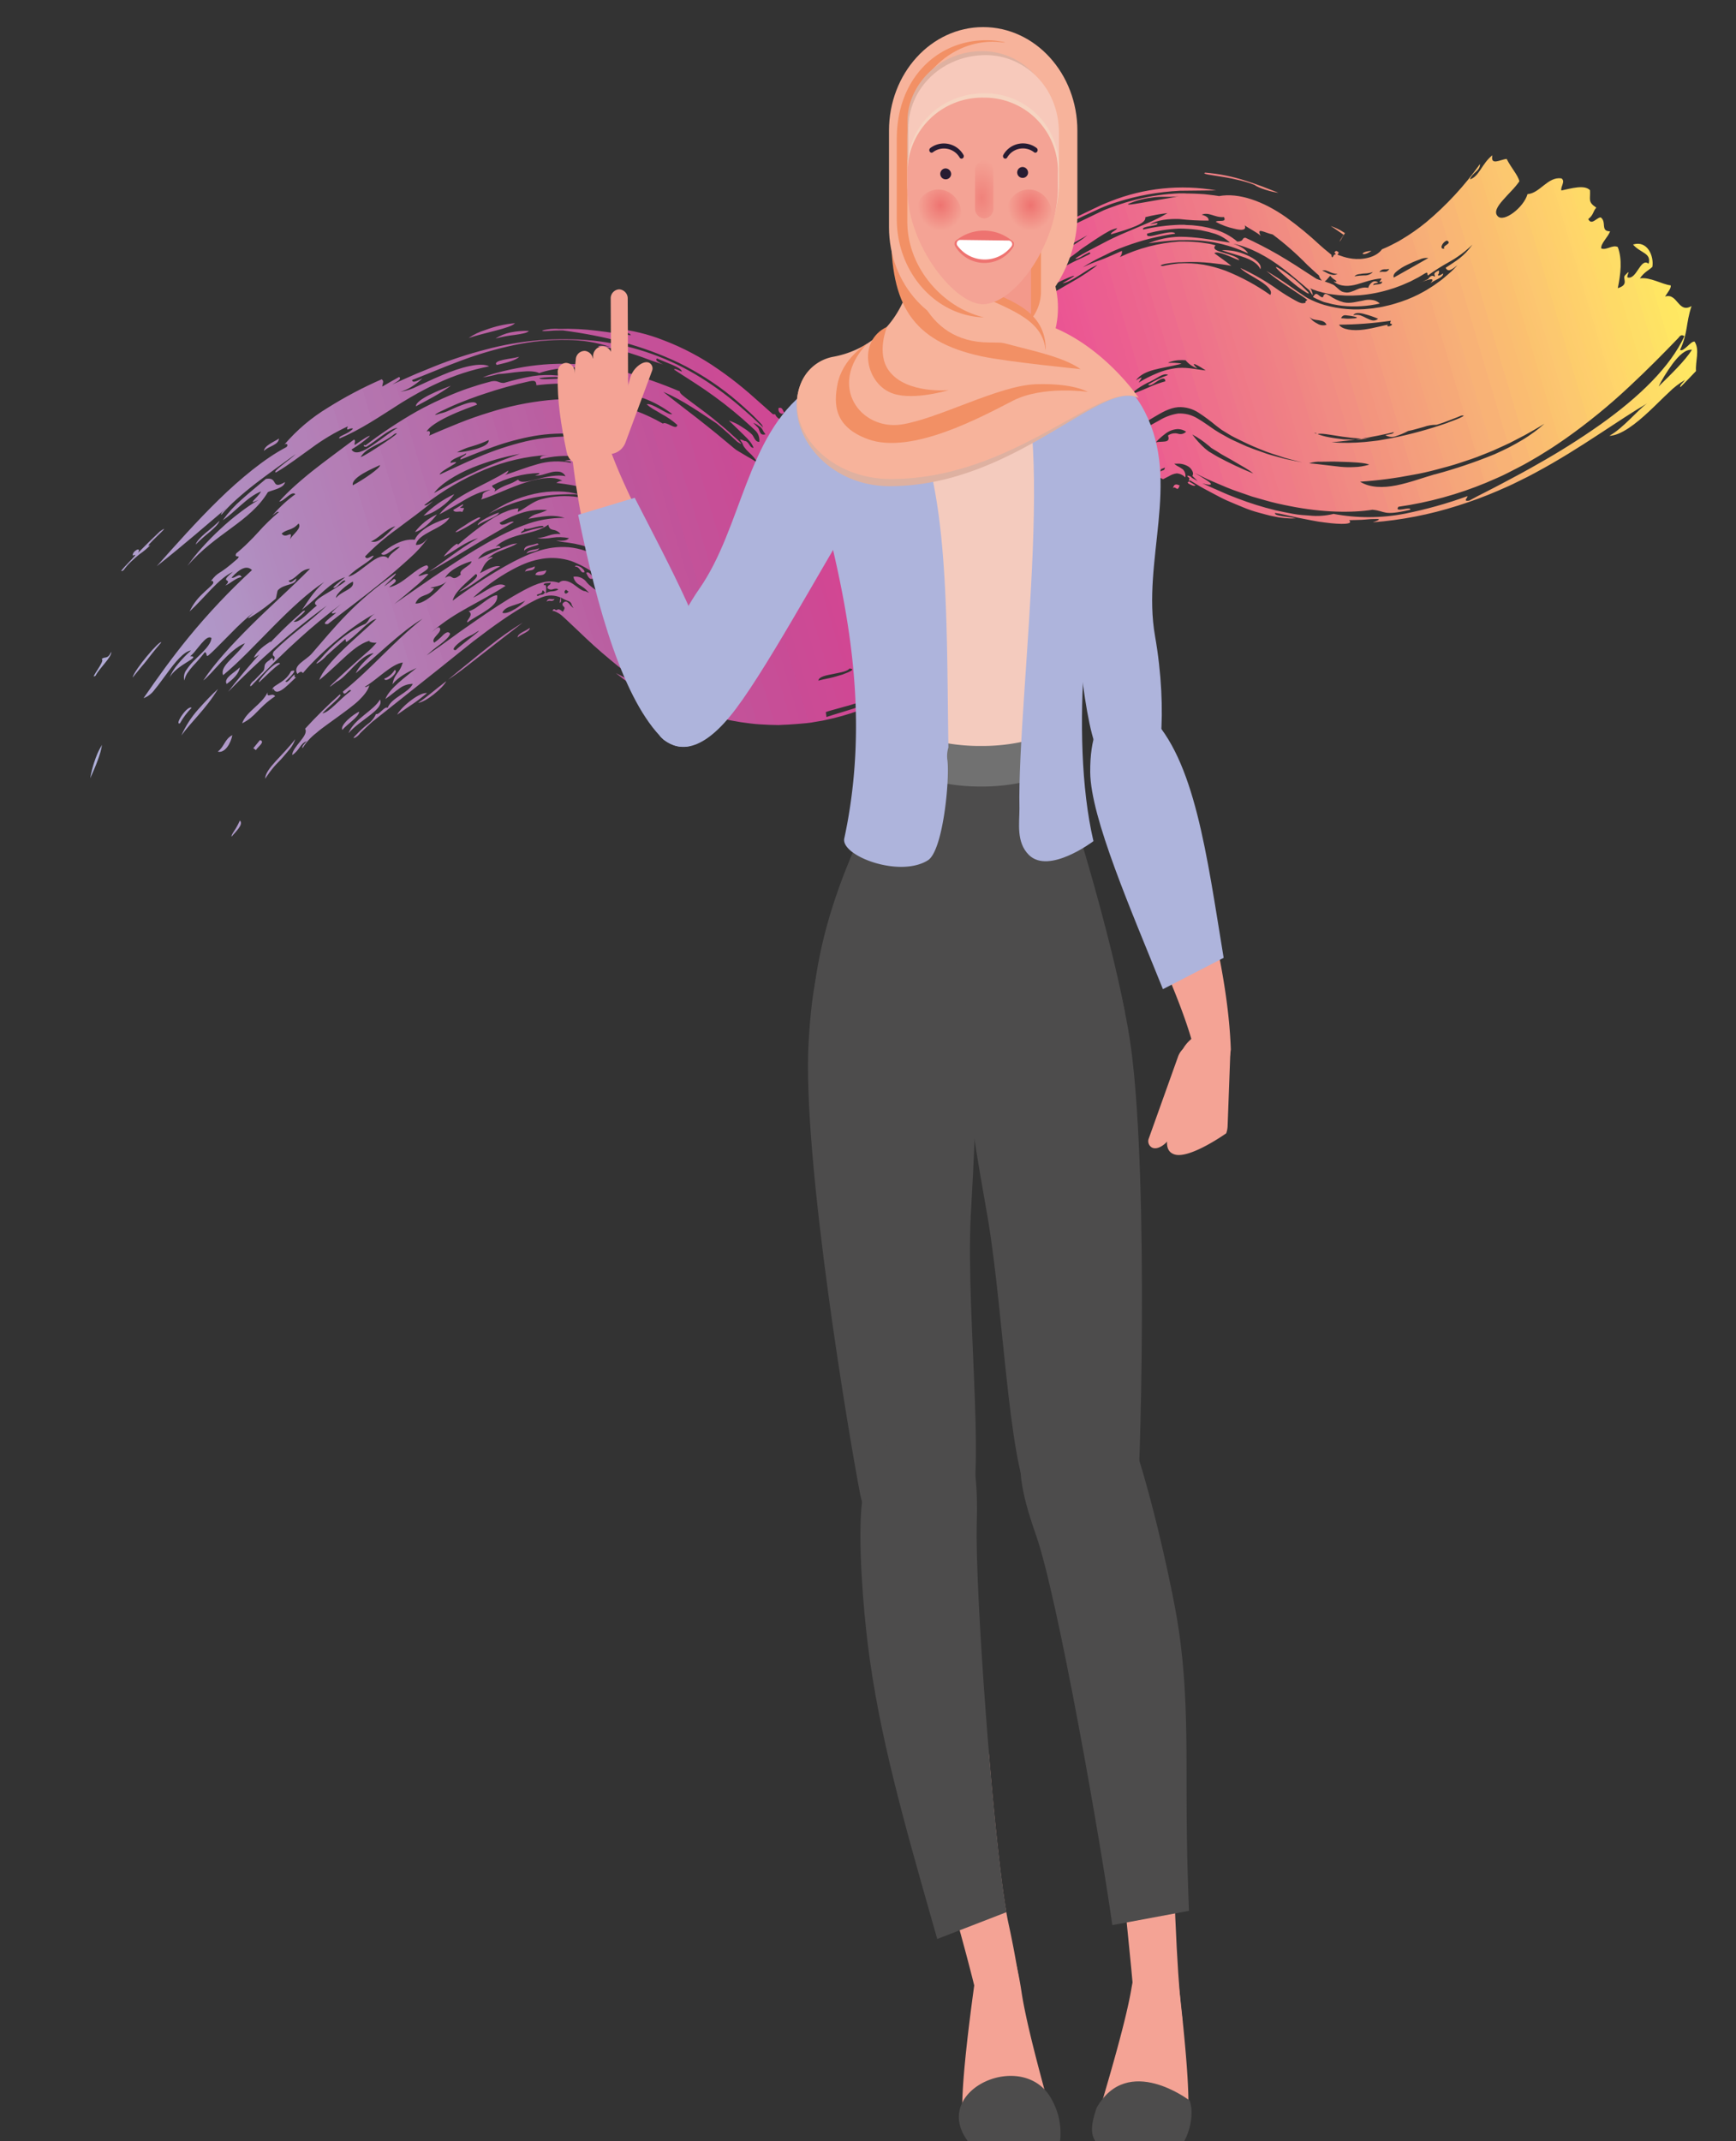 <svg xmlns="http://www.w3.org/2000/svg" xmlns:xlink="http://www.w3.org/1999/xlink" viewBox="0 0 477.45 588.67"><rect x="0" y="0" width="477.45" height="588.67" fill="#333333" stroke="none"/><defs><style>.cls-1{fill:none;}.cls-2{clip-path:url(#clip-path);}.cls-3{clip-path:url(#clip-path-2);}.cls-4{fill:url(#Dégradé_sans_nom_2);}.cls-5{fill:#f4a395;}.cls-6{fill:#aeb4dc;}.cls-7{fill:#4d4c4c;}.cls-8{fill:#f4cbbe;}.cls-9{fill:#717171;}.cls-10{fill:#f7b39b;}.cls-11{fill:#deb1a1;}.cls-12{fill:#f29065;}.cls-13{fill:#f3998b;}.cls-14{fill:#f7c9bb;}.cls-15{fill:#f6d4c1;}.cls-16{fill:#271c32;}.cls-17{fill:url(#radial-gradient);}.cls-18{fill:url(#radial-gradient-2);}.cls-19{fill:url(#radial-gradient-3);}.cls-20{fill:#ee7370;}.cls-21{fill:#fff;}</style><clipPath id="clip-path" transform="translate(-0.04 -0.15)"><rect class="cls-1" x="9.1" y="62.25" width="459.26" height="130.67" transform="translate(-26.33 72.7) rotate(-16.42)"/></clipPath><clipPath id="clip-path-2" transform="translate(-0.04 -0.15)"><path class="cls-1" d="M41.41,150c-2.86,1.48,7-6.82,2.62-3.76l-3,2.88-3,3c1-2-1.89-.22-1.42.79,1.45-.76.08.55-1.3,2s-2.73,2.85-1.29,2a17.1,17.1,0,0,1,2.12-2.41c.75-.73,1.55-1.39,2.29-2A19.07,19.07,0,0,0,41.41,150ZM225,105.88c.49-2,4-2.67,6-5.24C230.49,102.87,227.46,104.12,225,105.88ZM369.53,64.47l-.27.65c-.1.2-.13.29-.18.41a3.64,3.64,0,0,1-.2.39c-.11.21-.22.42-.34.63l0,0,1.11-1.78v0l-.15-.1-.29-.22c-.4-.29-.79-.54-1.17-.82l-1.09-.74c-.33-.23-.65-.42-.94-.6A14.56,14.56,0,0,1,369.57,64l.24.15.13.08,0,0c-.64,1,1.45-2.3-1.44,2.31l0,0,0-.08.07-.16A10.47,10.47,0,0,0,369.53,64.47ZM72.65,124.12c0-1.46,3-2.61,4.12-3.41C76.65,122.54,73.86,122.78,72.65,124.12Zm143.11-10.48c-.9.71-1.82-.21-1.6-1.32.56-.15.8,0,1,.24S215.52,113.3,215.76,113.64Zm36.43-28.27c-3.45,1.42-.05-1.05,2.56-2.56S259.09,80.56,252.19,85.37ZM141.69,89c-.75.78-2.76,1.35-5.18,2s-5.25,1.28-7.59,2.09a16.27,16.27,0,0,1,4.66-2.24A30.74,30.74,0,0,1,141.69,89Zm3.8,2.14c-.39.54-2,.81-3.88,1.09a35,35,0,0,0-5.3,1,12.14,12.14,0,0,1,4.1-1.68A20.84,20.84,0,0,1,145.49,91.13ZM368.22,69.61a1.36,1.36,0,0,1-.47.68.2.2,0,0,1-.3-.13,1.22,1.22,0,0,0-.19-.38c-.09-.08-.09-.22-.26-.12a1.39,1.39,0,0,1,.32-.42s.08-.06.13-.08a.61.61,0,0,1,.18,0c.11,0,.18.08.31.16A.57.57,0,0,1,368.22,69.61Zm9-.5c-1.38,1-2.32,1-2.4.81S375.33,69.27,377.19,69.11Zm-304,62.7c3.47-.64,1.19,3.24,5.21.87-.26,1.68-3.46,2.18-4.7,2.75-5,8.28-14.33,11.23-22.15,20.3a51.3,51.3,0,0,1,4-5c1.54-1.71,3.23-3.46,5-5.08.87-.82,1.78-1.62,2.69-2.4s1.81-1.47,2.71-2.16a48.06,48.06,0,0,1,5.19-3.51c-3.63,1.63-.26-.51.67-2.32-3.77,1.4-7.47,6-10.52,7.88a33.38,33.38,0,0,1,5.22-5.69C68.58,135.61,71,133.66,73.18,131.81ZM53.85,149.86c.27-.93,1.43-2.07,2.77-3.22a50.11,50.11,0,0,0,3.8-3.32c-.29.93-1.44,2-2.76,3.13A44.72,44.72,0,0,0,53.85,149.86ZM28,181.35c.91-.88,1.56.28,2.64-2,.18,1.48-3.19,4.37-4.32,6.57-1,.66-.24-.4.56-1.66S28.57,181.6,28,181.35Zm114.82-83.1c-.89.93-3.16,1.56-6.17,2.24-.66-.64.34-1.09,1.78-1.41S141.69,98.56,142.78,98.25Zm-18.86,8a48.83,48.83,0,0,1-4.55,2.9L117,110.47c-.82.44-1.7.9-2.59,1.39,0-1,1.8-2.17,3.82-3.19l1.55-.73c.55-.24,1.09-.49,1.67-.71C122.52,106.8,123.43,106.45,123.92,106.22ZM379.53,83.6a31.82,31.82,0,0,1-10.27.62,20.47,20.47,0,0,1-2.3-.36c-.76-.12-1.42-.37-2.15-.51s-1.32-.43-1.93-.71a14.75,14.75,0,0,1-1.74-.84c.63-1,.89-.94,1.28-.71.19.11.39.3.62.47a1.33,1.33,0,0,0,.84.33c.15-.6.39-.87.67-.93s.61.2,1.11.44a11.82,11.82,0,0,0,3.9,1.85c1.83.44,3.74-.21,5.36-.46a5.85,5.85,0,0,1,2.37-.18A3.61,3.61,0,0,1,379.53,83.6Zm-19.4-2.78a.72.72,0,0,1-.29,0c-.12,0-.11,0-.58-.27a24.46,24.46,0,0,1-2.34-1.6c-1.56-1.21-3.18-2.59-4.35-3.65s-1.88-1.77-1.52-1.72,1.77.86,4.73,3.15a32,32,0,0,1,3.1,2.81c.19.21.41.4.58.58s.44.4.41.43A.55.55,0,0,0,360.13,80.82Zm-13.46-6.66c-.59-1.47-2.29-2.48-4.3-3.22s-4.34-1.29-6.31-2a15.06,15.06,0,0,1,6.72,1.28C345.27,71.25,347.22,72.85,346.67,74.16ZM36.49,186.44c.54-2.23,7.56-10.46,7.91-9.68-1.1,1.27-1.88,2.24-2.5,3l-1.55,2c-.46.59-.92,1.14-1.54,1.85S37.51,185.25,36.49,186.44Zm-8.41,18.49c-.31,2.45-1.7,5.78-3.23,9.2a29.61,29.61,0,0,1,1.07-4.33c.26-.77.53-1.57.88-2.39S27.6,205.78,28.08,204.93ZM60,189.56c-3.32,5.5-7.54,9.21-10.07,12.79a27.37,27.37,0,0,1,4.61-7.16C56.48,193,58.47,190.91,60,189.56ZM66,183.61c-.18,1.67-1.83,3.25-3.63,4.58C61.43,186.53,64.7,185,66,183.61ZM69.84,181c.93-2.06,3-3.42,4.63-4.51,0,.6-.9,1.66-1.92,2.58A10.61,10.61,0,0,1,69.84,181Zm46.62-39a29.71,29.71,0,0,1,8.52-6C123.19,138.64,119.07,141.49,116.46,141.94Zm3.7-.35c-1.1,1.48-3.85,4.32-6,4.76A16,16,0,0,1,120.16,141.59Zm4.49-1.27c.89-.55,1.8-1.09,2.71-1.61.21.37-.49.68-.85,1,1.54.15,1.28-.26.69,1.13C126.42,140.49,125.15,141.32,124.65,140.32ZM77.08,182.61c-1.77,1.16-3,2.53-5.66,5C70.13,188.34,76,181.14,77.08,182.61Zm82.24-46.54a54.25,54.25,0,0,0-12.24.84,45.48,45.48,0,0,0-6.21,1.68c-1.05.36-2.09.79-3.14,1.25-.52.24-1,.46-1.58.73l-1.71.88c.92-.61,1.86-1.23,2.78-1.75.48-.27,1-.53,1.46-.78s1-.52,1.56-.75a34.39,34.39,0,0,1,6.76-2.25,27.81,27.81,0,0,1,6.78-.66A21.7,21.7,0,0,1,159.32,136.07ZM59.94,206.79c1.84-1.42,1.86-3.42,4-4.54C63.54,204.45,61.92,207.29,59.94,206.79Zm6.7-7.81c1.15-3.26,5.34-5.07,7-8.48-.25,1.81,1.24-.11,2.07,1.06C70.91,194.79,70.48,197.1,66.64,199Zm70.66-57.92c-.42,1.27-4.1,2.14-5.82,3.47-.24-.38.9-1.21,2.29-1.94.69-.37,1.43-.71,2.09-1S137,141.16,137.3,141.06ZM69.71,205.84l1.83-2.23c1.57.46-.58,1.81-1.12,2.76Zm74.51-54.22c-.14-.83.45-1.23,1.24-1.46a20.5,20.5,0,0,0,2.35-.61c.86.27,0,.44-1.07.76S144.33,151.1,144.22,151.62Zm-63,51.79a8.36,8.36,0,0,1-1.34,2.49c-.61.79-1.32,1.55-2,2.38s-1.62,1.67-2.46,2.64a38,38,0,0,0-2.47,3.31C73.06,211.43,77.7,208,81.19,203.41Zm63.61-51c.3-1.24,2.46-1,3.52-1.55C147.85,152,145.83,151.64,144.8,152.36Zm16,5c-.57.32-.84-.06-1.18-.52s-.75-1-1.43-.94c-.08-.43.61-.35,1.3,0S160.83,157,160.78,157.37Zm2.64,1.52c-.76.64-1.21.37-1.55-.09s-.56-1.1-.67-1.15C162.07,157,162.7,158.59,163.42,158.89Zm-19-1.54c0-1.13,1.86-1,2.65-1.55.06.73-.48,1-1.12,1.11S144.57,157.13,144.37,157.35Zm-38.66,29.32a5.71,5.71,0,0,0,2.77-2.38C110.06,184.75,106,188.27,105.71,186.67Zm23.16-18.53c2.39-.54,5.56-4.27,7.79-4.4.27,1.58-.94,2.79-2.66,4s-3.92,2.31-5.49,3.49C128,170.82,130.64,169.19,128.87,168.14Zm18.31-10c.29-1.2,2-.82,3-1.26a1.42,1.42,0,0,1-1.25,1.31A3.3,3.3,0,0,1,147.18,158.12ZM98.85,195.81c-.19,1.53-3.32,3.39-4.65,5C93.41,199.52,97.46,196.29,98.85,195.81Zm5.69-3.34c1.25,2.69-5.26,5.38-8.65,9.24C97.44,197.76,102.83,195.53,104.54,192.47Zm45.85-26.95a.86.86,0,0,1,1-.68,3.64,3.64,0,0,0,1.18,0,1,1,0,0,1-1,.52A1.58,1.58,0,0,0,150.39,165.52Zm-41.13,31.12c1.22-2.25,6.17-6.27,8.23-5.95-1.33,1.1-2.48,2-3.75,2.87S111,195.41,109.26,196.64Zm5.78-3.27c1.12-.72,2.23-1.59,3.46-2.57s2.59-2.11,4.28-3.39C121.92,189.25,117.07,193.26,115,193.37Zm28.8-22.07c-2.24,1.79-5.83,4.48-9.65,7.5l-5.77,4.5c-2,1.56-3.84,2.87-5.16,3.72,1.92-1.6,4-3.31,6.1-5,1.86-1.55,3.71-3,5.47-4.4A88.41,88.41,0,0,1,143.84,171.3Zm160.58-26c1.52-1.52,2.45-.84,4-2.33C308.55,143.64,304.88,146.86,304.42,145.31Zm5.66-3c.2-1.37,3.49-2.65,4.94-3.93C314.78,139.78,311.51,141,310.08,142.34Zm14.41-8.75c-.28.8-.44,1-.63,1s-.38-.21-.61-.31a.37.37,0,0,0-.58.2c.12-1.08.67-1.16,1.19-1.06Q324.17,133.53,324.49,133.59ZM178.22,191.41a87.07,87.07,0,0,1-8.8-6.21c.77.38,3.11,1.56,5.19,2.76S178.5,190.4,178.22,191.41Zm-35.81-16c-.07-1.18,2.45-1.83,3.32-2.65C145.81,173.88,143.39,174.4,142.41,175.4ZM351.64,53.14c-1.68-.14-5.55-1.3-6.59-2.17a31.39,31.39,0,0,0-3.85-1.2c-1.56-.39-3.32-.75-4.92-1-3.21-.54-5.79-.76-4.79-1.16a48.89,48.89,0,0,1,11.19,2.24C345.88,50.86,348.72,52,351.64,53.14ZM93.38,120.71c-.44-.74,2.38-1.11,3.76-2.73-1-.34-2.09,1.1-1.43-.62a57.3,57.3,0,0,0-10.07,6c-1.57,1.11-3.17,2.27-4.82,3.47C79.32,127.89,77.74,129,76,130c-.78.08.21-.84,1.55-1.91s3-2.29,3.84-3.12L76,128.87c-1.87,1.34-3.78,2.76-5.63,4.18s-3.65,2.92-5.28,4.38a42.94,42.94,0,0,0-4.21,4.28c-.25-.61,1.06-1.43,1.8-2.17-5.72,4.84-12,10.34-19.54,16.28,5.1-5.72,11-12.39,17.09-18.32a119.48,119.48,0,0,1,9.29-8.23c1.54-1.21,3.11-2.38,4.64-3.41s3-1.92,4.66-2.8c.65-.66,0-1.15-.58-.67a49.23,49.23,0,0,1,12-10.17,111.9,111.9,0,0,1,14.78-7.8c.81.6.09,1.3.18,2,1.52-.88,3-1.77,4.62-2.64.85.63-.74,1.34-1.89,2.08,1.76-.81,3.54-1.62,5.38-2.42.91-.41,1.84-.79,2.81-1.18s2.06-.86,3.25-1.33a116,116,0,0,1,14.3-4.7,83,83,0,0,1,29.53-2.43,69.26,69.26,0,0,1,28,9.21,86.67,86.67,0,0,1,12.21,8.75l2.86,2.49,1.34,1.23.94.88.85.82a1.53,1.53,0,0,1,.18.18l.33.37c-.08-.23-.15-.45-.24-.65a.68.68,0,0,0-.1-.17l-.54-.59c-.37-.37-.73-.75-1.09-1.14l-.72-.72-.87-.83c-.57-.53-1.12-1-1.69-1.55-1.12-1-2.28-2-3.43-2.94a76.54,76.54,0,0,0-14.47-9.23c-10.06-4.8-20.48-7.4-31.89-8.92-1.16,0-2.33,0-3.49.11-5.08.38-.21-.82,2.34-.52a66,66,0,0,1,10.55.51c1.74.21,3.43.43,5,.68s3,.42,4.24.54c0-.41-.93-.72-1.95-1a5.9,5.9,0,0,1-2.43-.85,49.56,49.56,0,0,1,13.4,3.23,68.93,68.93,0,0,1,15.09,8c2.38,1.64,4.65,3.37,6.75,5.11,1.06.87,2.06,1.73,3,2.58s1.88,1.64,2.85,2.52l1.75,1.56c.14.11.26.23.38.34s.31.27.28.22l.11,0a.67.67,0,0,0,.46,0,2.72,2.72,0,0,0,3.49,1.48c-.28-1-.55-1.12-.9-1.2.23-.64.46-.86.65-.8s.42.4.62,1c.06,1.11-.22.26-.3.52a1.3,1.3,0,0,0,1.26.9,2.18,2.18,0,0,0,1.27-.72c.38-.36.72-.8,1.1-1.16l.15-.15.05-.05.07-.07.17-.15,2.74-2.46c1.88-1.6,3.77-3.22,5.78-4.75-2.61.61-.67-1.16,2.23-3.31,1.47-1.06,3.18-2.22,4.68-3.22s2.82-1.83,3.49-2.31c8-5.84,16.26-13.88,21.08-15,3.36-2.56,6.92-5.15,10.65-7.64,1.85-1.28,3.74-2.49,5.66-3.73l1.57-1,2.42-1.49c1.6-1,3.23-2,4.84-3s3.26-1.89,4.86-2.84l2.44-1.39A25,25,0,0,1,295.7,60l4.9-2.36c.81-.39,1.61-.78,2.43-1.15s1.62-.67,2.43-1a53.77,53.77,0,0,1,29.08-3l-10,.11a67.51,67.51,0,0,0-17.2,3.08,42.52,42.52,0,0,0-4.59,1.69l-4.61,2.12a85.44,85.44,0,0,0-9,4.84c-2.47,1.42-5.1,3.2-7.82,5-.66.46-1.35.91-2,1.35-.4.25-.58.39-.8.55l-.6.43-2.39,1.72a3.53,3.53,0,0,0,2.59,0,10.18,10.18,0,0,0,1.58-.61c.17-.09.24-.13.5-.25l.68-.37,1.39-.8c1.88-1.1,3.89-2.4,5.9-3.68l5.89-3.66a33.51,33.51,0,0,0-5.4,2.49c-2,1.06-4.07,2.34-5.95,3.32,1.38-1,2.82-1.93,4.3-2.89s3-1.87,4.63-2.81l2.39-1.42a24.38,24.38,0,0,1,2.46-1.33l5.14-2.48c.88-.39,1.75-.88,2.64-1.21s1.8-.7,2.7-1c1.82-.63,3.67-1.19,5.57-1.67a58.26,58.26,0,0,1,11.93-1.71c.45,0,.88,0,1.33,0a10,10,0,0,0,1.34.05c.91,0,1.82.06,2.74.1a24.93,24.93,0,0,1,2.73.24c.91.08,1.82.23,2.72.37,5.34-1,12.12,1.36,18.48,5.86a95.35,95.35,0,0,1,9.32,7.68c.72.66,1.57,1.36,2.37,2l.6.5.14.12v.23c0,.26.12.34.21.46s.45-.7.52-.72c.54-.25.88,0,1.73.26a14,14,0,0,0,3.28.82c2.73.36,6.47-.27,8.14-2.58.4-.19.82-.36,1.25-.54s.84-.4,1.29-.62.85-.45,1.28-.66l.67-.35.78-.46a55.15,55.15,0,0,0,6.88-4.8,85.66,85.66,0,0,0,14.8-16c0,2-2,2.18-2.76,4.21,2.57-.78,3.3-4.4,6.18-6.63-.61,3,2.23,1.13,3.93,1,1.13,2.31,3.17,4.55,3.49,6.16a21.79,21.79,0,0,1-2.12,2.56c-.82.88-1.7,1.79-2.44,2.65-1.49,1.7-2.46,3.27-1.4,4.37,1.66,1.84,7.17-2.4,8.2-6.06,3.42-.23,5.55-4.86,9.32-4.33,1.23.81-.33,2.31,0,3.33,2.77-.6,6.38-1.65,7.86-.08.18,2.51-.72,3.18,1.74,4.79-1,1.12-.66,1.9-2.21,3.15.92,1.87,2.29-.44,3.42-.47,1.73,1.26-.16,3.85,2.57,3.83-.45,1.48-2.64,3.39-2.42,4.71,1.42.59,3.15-1.12,4.55-.38,1.27,3.42.81,7.31,0,11.3,3.28-1,1.15-2.65,2-3.54,1.9-2,.32.09.67.58,2.51.81,3.55-5.58,5.8-3.75.84-3-2.2-2.86-4.28-5.28,3.91-1.23,5.8,3.09,5.32,6.14-1.14,1.06-2.18,1.38-3.43,3.15,2.92-.37,5.94,1.61,8.48,1.94.15.85-.92,2-1.55,3.07,3.44-1.11,3.6,4.79,7.27,2.61-1.65,5-.9,7.19-3.16,12.07.53.3,1.25-.32,2-1s1.4-1.37,2-1.3c1.48,2.29.18,5.41.39,8.11-1.41,1.48-2.8,2.93-4.29,4.42-.3-.45.75-1.28,1.31-2a21.44,21.44,0,0,0-4.54,3.49c-1.67,1.54-3.41,3.34-5.3,5.09-3.7,3.49-7.82,6.69-11,6.8,3.91-2.21,7.8-7.12,10.35-8.9-3.95,2.31-8.38,5.28-13.47,8.61s-10.76,6.95-17.14,10.37c-.82.42-1.56.86-2.43,1.28l-2.63,1.3c-1.76.89-3.55,1.67-5.38,2.46s-3.65,1.52-5.51,2.2-3.72,1.32-5.62,1.92a102.35,102.35,0,0,1-23.24,4.53c2.59-.85,1.86-1,.07-.9-.91,0-2.06.17-3.26.22s-2.42.09-3.36.1c1.43,1.16-2,1.26-6.66.63l-1.78-.24c-.61-.1-1.23-.22-1.88-.34l-3.71-.73c-2.44-.51-4.71-1.11-6.3-1.31-.43.92,4.05,1,5.69,1.49a23.33,23.33,0,0,1-6.09-.55c-1.23-.22-2.6-.63-4-1s-2.84-.84-4.31-1.46-3-1.22-4.42-1.85-2.89-1.44-4.28-2.17-2.73-1.44-4-2.22l-1.8-1.1-.21-.13v0a2.07,2.07,0,0,0-.19.36v0l.2.13c.17.1.34.2.52.29l1,.62c-.17.2-.53.14-1.05-.06a7.56,7.56,0,0,1-.85-.43l-.15-.07s0,0,0,0,.07-.07,0-.13-.08-.08-.14,0c.2-.38.28-.25.37-.29.31-.58-.16-.3.18-1-.72-.49-.68-.72-.37-.68a2.44,2.44,0,0,1,.63.24c.08.06.28.15.28.2l0,.07,1.69,1-.72-.73a3.46,3.46,0,0,0-.39-.37l-.19-.2c-.05-.05-.17-.15-.13-.14.06-.16.12-.31.16-.46a1.59,1.59,0,0,0-.17-.86,3,3,0,0,0-1.08-1.25,5.4,5.4,0,0,0-3.2-.79,5.54,5.54,0,0,1-.72,0,6,6,0,0,0,.72.55,10.89,10.89,0,0,1,1.65,1,2.45,2.45,0,0,1,.68,2.22,3.6,3.6,0,0,0-2.34-1.11,5.08,5.08,0,0,0-2.12.76l-1.65.84s-.26-.13-.49-.24a2.52,2.52,0,0,0-.34-.16.15.15,0,0,0-.16,0,2.11,2.11,0,0,0-.33.18c-2,1.51-4.8,5.58-7.71,6.18-.63.57.62,1.21-.17,1.74-5.05,1.31-7.32,5.43-13,9.5,1.7.56,4.64-3.65,6.16-2.39-4.79,1.61-8.18,7.18-12.32,6.68.23,3.39-5.25,5.07-8.37,8.74a68.88,68.88,0,0,1-6,5.26c-.7.58-1.41,1.19-2.13,1.81l-4.61,4.13c-1.52,1.39-3.1,2.71-4.63,4s-3.07,2.59-4.57,3.76c-9.79,7.9-21.26,14.38-34.44,17.07-.8.2-1.65.28-2.47.44s-1.66.3-2.51.37c-1.68.14-3.39.32-5.09.4-.86,0-1.72.1-2.58.12l-2.58-.06c-1.74-.08-3.46-.15-5.19-.38a65.7,65.7,0,0,1-10.25-2,68.43,68.43,0,0,1-9.91-3.69,81.77,81.77,0,0,1-18.47-11.93c-2.93-2.41-5.76-5-8.56-7.7l-3.72-3.51-.88-.79-.09-.09h0v0l0,0a7.64,7.64,0,0,0-2.12-1.21.36.36,0,0,1-.2,0H152c.17-.52.4-.56.59-.45s.36.32.58.2c.51-.5,1.17.08,1.66.47.61-.87.52-1.16.32-1.37s-.48-.28-.38-.9c.56-.69,1-.63,1.44-.31a3.58,3.58,0,0,1,.56.6,3.88,3.88,0,0,0,.26.31s0,0,0,0l.1.1.65.59c-.13-.25-.29-.52-.41-.74l-.1-.16,0,0,0-.09a1.36,1.36,0,0,0-.18-.43,1.58,1.58,0,0,0-.73-.56,8.47,8.47,0,0,1-2-.94,3.8,3.8,0,0,0,0,1c-.63,1.23-.31-.39-.1-1a6.66,6.66,0,0,0-5.11-.12c-.41.13-.79.33-1.16.48-.09,0-1.53.74-2.55,1.29a84.94,84.94,0,0,0-7.24,4.52c-2.56,1.75-5.21,3.73-8,5.87L128.29,178l-2.2,1.76c-1.61,1.29-3.22,2.57-4.82,3.87-6.14,4.86-12.38,9.82-18.89,15-1.14,1-2.22,2.07-3.29,3.09-.64,1.07-2.9,2.14-1.11.46a29.16,29.16,0,0,1,3.13-2.91,6.76,6.76,0,0,0,2.34-2.83c.87.37,2.34-2.26,3.21-1.69,1.06-2.86,5.71-4.06,6.91-6.59a6.2,6.2,0,0,0-3.73,1.29c-1.1.76-2.26,1.79-3.82,2.89,1.22-3.08,5.74-6.18,8.58-8.55-2.45,1.13-5,2.44-6.62,4.49a6.41,6.41,0,0,1,1.3-3,8.42,8.42,0,0,0,1.54-3c-3.13.43-7.12,4.76-10.39,6.65,0,.34,1.15-.27,1.2-.47-.28,1.42-1.48,2.86-3,4.34-.79.74-1.71,1.46-2.69,2.21s-2,1.49-3,2.22-2.07,1.49-3.07,2.22-2,1.46-2.84,2.21a15.27,15.27,0,0,0-3.77,4.17c-.36-.51.62-1.27,1.14-1.92-1.89.68-1.87,2.45-4,3.82,0-1.08,1.13-2.39,2.14-3.68s2-2.54,1.41-3.56a130.89,130.89,0,0,1,9.52-9.4c1.3,0-3.57,3.72-4.78,5.19,2-.31,4.58-3.75,7.91-6.25-.58-.92-1.82,2-2.25.26,8.42-6.85,13.38-13.2,21.91-20.05-6,3.58-12.61,10.28-18.38,15,.78-1.76,2.66-3.63,4.92-5.51-3.61.34-7.27,6.48-10.21,7.87-4.56,3.64.63-1.14,3.29-3.58,1.56-1.44,3.34-3,4.87-4.34a21.2,21.2,0,0,0,3.23-3.3c.35,1-3.73.19-1.85-.19-4.48.93-8.44,6.21-14.27,10.91.69-2.2,3.52-5.44,6.78-8.57,1.63-1.58,3.37-3.12,4.94-4.55s3-2.69,4-3.71c-2.15.46-5.09,4.1-7.49,5.82-1.21,1.06-.8.25-1.09-.26-1.75,1.51-3.42,3-5.15,4.56-1.16,1.47-4.53,3.58-1.68.93,2.81-3.39,7.85-7.83,12.38-9.67,1.15-1,.9-1.79,2.61-2.79-5.33,2.67-14.37,9.9-19.83,16.35-.38-.7-.94-.26-1.51.23-1.42-2.38,2.34-3.7,4-5.63,6.35-7.32,11.71-14.21,23-22,1,0-7.07,6.74-.4,1.48,1.39.61-.58,1.51-1.39,2.32,3.82-.7,7.3-5.32,10.38-6.06,1.46.91-1.5,1.94-2.32,2.94.85.11,2-.83,2.76-.46a37.59,37.59,0,0,1-3.73,3.49c-1.7,1.47-3.89,3.3-5.65,4.7,5.12-3.54,9.31-6.51,13.47-9.27s8-5.24,11.8-7.39c.95-.55,1.9-1.07,2.85-1.57.47-.24.94-.51,1.42-.74l1.34-.66c1.54-.74,3.14-1.45,4.81-2.06a29.86,29.86,0,0,1,11.17-2,12.21,12.21,0,0,0-4.81-.49c-1.75.13-3.51.46-5.15.74a4.94,4.94,0,0,1,2.32-1.34,16.4,16.4,0,0,0,2.84-1.07A18.21,18.21,0,0,0,144,141a28.51,28.51,0,0,0-6.56,2.88.78.78,0,0,0,.76.54,2.89,2.89,0,0,0,1.06-.28c.75-.34,1.59-.76,2.1-.5-.65.41-1.36.78-2.09,1.24l-2.58,1.49c-1.94,1.11-4.06,2.36-6.21,3.66-4.3,2.6-8.8,5.39-12.5,7.31,4.52-3,7.86-5.86,13.55-9.27-3.81,1.21-5.78,3.1-9.27,5-.5.32.53-.91,1.65-2s2.29-1.92,2-1.08a76.94,76.94,0,0,1,8.55-6.65c.77-.52,1.61-1,2.34-1.41s1.4-.76,2.08-1a12.3,12.3,0,0,1,3.79-1.05c-.06,0-.12.25-.15.5s-.06.51-.08.51c1.95-.89,4.06-2.85,6.42-3.47a24.07,24.07,0,0,1,10.25-.58A23.66,23.66,0,0,1,169,140.9c.35-1.3-1.5-2.26-3.45-2.89s-3.94-1-3.95-2.35a6.71,6.71,0,0,0,1.4.61c.31.11.66.22,1,.32l1.15.39a38.22,38.22,0,0,1,4.91,1.91,18.51,18.51,0,0,0-8-4.35,69.81,69.81,0,0,0-9-1.63c-.09,0,1.27-.84,1.74-.48-1.7-1.35-5.77-1.08-10,.3-2.12.66-4.31,1.54-6.39,2.41s-4,1.71-6.08,2.35c1-1.39-.66-1.53,2.72-2.76a20.5,20.5,0,0,0-3.88,1.16,26.3,26.3,0,0,0-2.91,1.45c-1.87,1.07-3.83,2.32-7.41,4.24,2.1-2.68,5.27-4.69,8.66-6.5s6.94-3.41,10.36-5.58a1.88,1.88,0,0,1-1,1.26c3.39-1.13,6.13-2.21,9-3a19,19,0,0,1,9.26-.35c0-.53-1.14-.48-1.89-.54,1.68-.57,4.36-.31,6.82.26s4.8,1.31,6.28,1a35.3,35.3,0,0,0-9.53-2.47,28.19,28.19,0,0,0-10.1.72c-.37-.9.9-1,2-1.14a52.91,52.91,0,0,0-17.32,4A72.07,72.07,0,0,0,116.73,139c.51.37,1.59-.61,2.45-1.09-2.74,2.41-6.55,5.08-10.1,7.78a64.25,64.25,0,0,0-8.63,7.43c.43,1.19,1.6-.2,2.37-.22-.71,1.59-4.75,3.29-7,5.78,3.38-.67,8.49-7.58,11-5,.23-1,1.86-2.08,3.2-3.14-1.42-.4-4,3.21-5.16,1.84,2.31-1.94,5.83-4.24,9.24-3.84,1.49-3.28,6.84-5.26,9.57-6.1-.9,1.6-3.09,2.63-5.14,3.72s-3.93,2.23-4.11,3.81c1.49,0,2.23-.7,3.3-1.88a34.11,34.11,0,0,1-5.1,5.6c-2.19,2-4.75,4.22-7.51,6.47-5.47,4.43-11.27,8.69-14.89,11.55-2.44.29,1.13-2,2.3-3.15-2.63.91-.45-.85,1.35-2.34a149.54,149.54,0,0,0-11.6,9.57c-3.76,3.37-7.65,7.2-12.45,12.21-1.43,1.78-1.21.09.11-.76.71-.76,1.45-1.52,2.2-2.27,1.32-1.21-.23-1.92,2-3.31,1.16-1.16.8-.31,1.1.18,1.12-1.8-.84-.8.1-2.57,4.82-4.82,9.41-7.69,14.57-12.6-5.38,3.92-10,7.69-14.36,11.54s-8.5,7.78-12.76,12.14c2.22-2.95,5.79-7.21,9.6-11.4a130.24,130.24,0,0,1,11-10.78c1.94-.8-1.82,2.16-2.59,2.91,1.71.37,4.18-2.77,6.42-4.47-2.57-1.2,4.72-4,7.85-6.71-.55-.79-1.89,1.32-2.76,1.75-2,.76,1.87-2.11,2.67-2.83-4.16,1.39-6.93,5.16-11.9,9,1.43-1.87,2.81-4.74,6.16-7.68-4.31,2.77-9.16,7.32-13.93,12.13s-9.48,9.87-13.9,13.5c-1-2.63,3.6-5.06,6-8.79-4.37,1.75-9.17,8.63-11.45,10.24,3.32-5,8-10,13.06-15.05S79.87,162,85.32,156.5c-2.93.24-3.48,2.59-5.9,3.3.41.92,1.3,0,2.1-.63,0,2-3.36,1.36-5.07,3.27-.17.18-.45,2.19-.56,2.29a53.87,53.87,0,0,1-5.81,4.39c-1.87,1.27-2.79,1.63,0-.87a71.57,71.57,0,0,0-6.53,6l-2.88,2.9c-1,1-2,2.06-3.28,3.16-.83.6-.25-.56-1-.88a49.9,49.9,0,0,1-3.27,3.8,18.08,18.08,0,0,0-1.57,2,5.68,5.68,0,0,0-.8,2,3.38,3.38,0,0,1,.56-2.91,17.41,17.41,0,0,1,2.55-3c2-2,4.19-3.88,4.34-5.75-.73-.61-1.72.29-2.77,1.49-.52.62-1.07,1.29-1.58,1.92a8.68,8.68,0,0,1-1.5,1.56c3.38.18-4,2.31-5.78,6.1a14.34,14.34,0,0,1,2.47-4,31.74,31.74,0,0,1,3.55-3.67c-1.94.25-4.38,3.19-6.65,6.34-.57.78-1.15,1.54-1.71,2.3s-1.09,1.46-1.63,2.09a6.64,6.64,0,0,1-3.09,2.4c4.13-6,7.83-11.13,12.35-16.68a182.24,182.24,0,0,1,17.48-18.54c-1.35-1.36-3.26-.56-5.62,2.07.81.42,2.21-1.56,2.76-.12-1.31,0-3,1.68-4.48,2.31,2.45-2.29-2.17-.33,2.11-3.77-3.87,1.71-7.69,7-11.92,10.88a15.62,15.62,0,0,1,3.38-4.69c1.31-1.29,2.56-2.3,3-2.88s-.22-1.17-.64-.64c2.53-3.24,1.69-1.19,7.48-6.32,1-1.22-1.1.06-.4-1.43a42.54,42.54,0,0,0,3.32-3c1-.95,1.86-1.88,2.71-2.81a53.45,53.45,0,0,1,5.72-5.56c-.43-.32-1.19.52-1.84,1a35.5,35.5,0,0,1,6.35-5.9c-1-1.11-3.19,2.07-4.45,2a53.9,53.9,0,0,1,4.28-4.27c.74-.67,1.52-1.34,2.3-2l1.19-1c.44-.34.88-.69,1.31-1.06,3.56-2.83,7.47-5.65,11.53-8.71.6.45-.11,1,.21,1.51,3.24-2.34,4.41-2.82,4-2.34a33.54,33.54,0,0,1-4.93,3.58c1,1.62,3.3.5,5.84-1.2s5.36-4,6.86-4.75c-2.17.12-6,3.65-8.59,5.18-1,.12-.91-.75-.26-.36a124.68,124.68,0,0,1,14-9.29c1.25-.71,2.59-1.4,4-2.09.66-.35,1.4-.68,2.11-1l1.18-.55c.43-.2.87-.38,1.31-.57a77.71,77.71,0,0,1,11.31-3.91c2.43-.8,2.59.32,4.17.24a69.15,69.15,0,0,1,7.95-1.87,25.86,25.86,0,0,1,6.73-.18,9.23,9.23,0,0,1,2.83.43,17.43,17.43,0,0,1-2.08,0,33.54,33.54,0,0,0-5.66.28c0,.53,2.94.25,6.53.12a76,76,0,0,1,10.06.32c-1.11-.56-1.58-.85-1.24-1a11.15,11.15,0,0,1,3.35.44c-.4-.58-1.92-1-3.69-1.12s-3.75-.19-5.09-.42c1.47-.5,1.75-.8,1.27-1a9.38,9.38,0,0,0-3.22-.2,34,34,0,0,0-4.74.6,23.3,23.3,0,0,0-3.31.89c-1-.54-3-.6-5.11-.38-1.08.08-2.16.23-3.22.37s-2,.23-2.9.27a38.64,38.64,0,0,1-4.29.93,28.55,28.55,0,0,1,3.75-1.23c1.06-.29,2.29-.6,3.59-.88s2.68-.55,4-.77a68.53,68.53,0,0,1,7.11-.78,65.14,65.14,0,0,1,10.61.28,66.66,66.66,0,0,1,9.61,1.79,127,127,0,0,1,15.57,5.46c-.31.38,1.2,1.47,3.35,3.07s5,3.66,7.45,5.76c1.25,1.05,2.41,2,3.45,3,.45.4.88.8,1.26,1.13l.75.72c.82.82.88,1-.45.17l-1.09-1-1.54-1.41c-1-.9-2-1.78-3.07-2.64-4.25-2.79-9.55-6.57-14.69-8.69,2.86,2.31,6.08,4.72,9.43,7.33,1.68,1.31,3.38,2.68,5.13,4.09l4.81,4a6.89,6.89,0,0,0,1.23.87l.86.51,1.68,1a24,24,0,0,1,2.94,1.86A12.64,12.64,0,0,0,206,124.5a9.23,9.23,0,0,1-1.26-1.42,3.23,3.23,0,0,1-.42-.77l-.07-.19,0-.1-.15-.21a6.88,6.88,0,0,1-.55-.86,4.09,4.09,0,0,1,1.18.39l.13.06h.2a.68.68,0,0,1,.22.09,2,2,0,0,1,.67.66c.38.55.73,1.2,1.35,1.11A6.34,6.34,0,0,0,206,121.2c-.13-.17-.27-.31-.4-.46-.43-.42-.88-.86-1.3-1.3-.62-.6-1.22-1.17-1.81-1.76s-1.34-1.28-2-1.9a14.08,14.08,0,0,1,2.7,1.18c.44.26.89.55,1.31.83s.62.39.9.59.56.43.82.65l.59.52a1.91,1.91,0,0,1,.35.48c.41.68.76,1.63,1.71,1.61a3.86,3.86,0,0,0-.43-2.28,4.05,4.05,0,0,0-.62-.81c-.46-.44-.94-.87-1.41-1.31l-2.23-2a112.32,112.32,0,0,0-10.13-7.85c-3.3-2.26-6.35-4.11-8.64-5.66.22-.39,1.35.27,2.14.6.07-1.19-4.78-2.63-6.82-3.64-.32.26-.22.56.15.81a7.92,7.92,0,0,0,1.54.85c-1.51-.5-3.1-1-4.66-1.6s-3.16-1.11-4.72-1.61A44.76,44.76,0,0,0,168.53,96c-.73-.16-1.43-.3-2.09-.4a19.16,19.16,0,0,0-1.91-.16c.25-.48,2.07-.13,3.35.07a38.91,38.91,0,0,0-11.79-1.91A65.6,65.6,0,0,0,141.52,95a102.37,102.37,0,0,0-15.08,4.44c-2.45.91-4.85,1.87-7.21,2.84l-3.12,1.26-2.73,1.08c.1,1,1.53.16,2.85-.45a19.7,19.7,0,0,1-3.16,2.4,12,12,0,0,1-2.92,1.29,14.47,14.47,0,0,0,4.63-1.49l3-1.38c.56-.27,1.14-.54,1.73-.79l2-.86c5.24-2.26,10.68-3.68,13.08-2.48a61.37,61.37,0,0,0-14.07,4.57c-1.12.5-2,.94-2.84,1.36s-1.67.88-2.5,1.32c-1.63.91-3.2,1.81-4.67,2.73C104.45,114.68,99.33,118.23,93.38,120.71ZM463.3,92.58c-.48-.3-.95-.54-1.63.45-4,4.15-8.5,8.73-13.6,13.47a162.51,162.51,0,0,1-17.4,14.19c-1.65,1.14-3.27,2.26-5,3.33-.87.55-1.72,1.08-2.59,1.61l-2.68,1.55c-1.71,1-3.78,2-5.7,3s-3.95,1.81-5.93,2.68a99.66,99.66,0,0,1-24.12,6.61c-1.35,1.82,3.5-.25,3.26.82-7.72,1.8-6.64.33-10.42,0-5.59.89-13.66.8-22.68-1-2.26-.45-4.54-.92-6.89-1.62-1.16-.32-2.34-.65-3.5-1l-3.52-1.22c-2.35-.77-4.67-1.79-7-2.79l-1.72-.74-1.68-.82-1.68-.82c-.18-.1-.15-.07-.17-.06l-.1,0,.07,0h.05l.19.11q.81.45,1.5.87c.94.57,1.7,1.09,2.19,1.43,1,.72.69,1.13-1.84.39,1.48.7,3.05,1.37,4.68,2.08.81.35,1.63.75,2.47,1.08l2.55,1a84.72,84.72,0,0,0,10.41,3.25c1.7.38,3.34.71,4.92,1s3.06.37,4.44.46a19.16,19.16,0,0,0,6.63-.46,52.16,52.16,0,0,0,19.61-.06,118.72,118.72,0,0,0,17.24-4.83c0,.54-1.38,1.5.44,1.25,1.5-.81,3-1.62,4.59-2.4s3.11-1.62,4.7-2.44c3.16-1.66,6.5-3.45,9.42-5.14a200.2,200.2,0,0,0,17.33-10.91C450.92,109.24,459.41,101,463.3,92.58Zm-236.82,18c2.21-2.68,6-3.5,7-6.16a55.94,55.94,0,0,0-4.58,3.33C227.22,109.15,225.89,110.45,226.48,110.58Zm90.2-56.09a22.81,22.81,0,0,0-6.24,1.67c-.53.32.24.28,1.69.06s3.59-.61,5.81-1,4.57-.71,6.41-1.18C322.23,54.52,319.48,54,316.68,54.49ZM207.19,116.38l.8.81.37.38c.1.1.3.3.26.29a1.65,1.65,0,0,1,.18.41,4.35,4.35,0,0,0,.29.75c.22.45.59.77,1.48.53a7.24,7.24,0,0,1-.88-1.38,2.34,2.34,0,0,0-.55-.64,1.76,1.76,0,0,1-.21-.13l-.63-.47A9.39,9.39,0,0,0,207.19,116.38Zm5.07,5.19c1.18.91,2,.77,3.05,1.36A1.69,1.69,0,0,0,214,121.3,2.22,2.22,0,0,0,212.26,121.57Zm5.7.76a5.52,5.52,0,0,1,1.86-.32c.49-.1.92-.41,1.05-1.63a4.18,4.18,0,0,1-1.68.93C218.56,121.55,218,121.76,218,122.33Zm3.93,1.27c.27-.31-.36-.67-.17-1,.38-.24,2-1.45,1-1.34a3,3,0,0,1-1.71,1.11,2.32,2.32,0,0,0-1.5,1,1,1,0,0,0-1.17-.61c-.41.09-.79.39-.79.71A6.69,6.69,0,0,0,221.89,123.6ZM263,91.2c-.43-.59,1.42-1.34,1.17-2-1.14.57-.05-.56,0-1.12-5.27,4-12.14,7-15.75,10.81,1.74-1.86,3.37-1.43,2.81,0,3.71-2.12,2.66-3.79,6.13-5.85.62.32,1.14.08.84,1.05C261.91,92.56,262,90.15,263,91.2Zm-48,32.69a3.34,3.34,0,0,1-1.8-.7c-.57-.36-1.07-.64-1.64-.38a17.69,17.69,0,0,1,1.7,1.07A1.32,1.32,0,0,0,215,123.89Zm72.29-50.66a28.5,28.5,0,0,1-4.5,2.68l-.47.22-.36.16-.66.29c-.44.22-.89.46-1.38.76a3.58,3.58,0,0,1-.42,1.88c-.36-1.63-2.36.63-2.59,1.19,0-1.65-3.11-1-3.12.48,1.1-.53.21.55.77,1.09,1.77-1.55,1.47.12,1.36.69a7.83,7.83,0,0,0,3.88-1.56c.75-.48,1.53-1,2.32-1.58l1.15-.86.65-.48.88-.61c2.32-1.61,4.44-3.1,5.87-3.93s2.16-.92,1.71.07a48.41,48.41,0,0,1,5.15-2.63c.88-.44,1.64-.77,2.05-1s.5-.44,0-.53c-.35.16-.73.36-1.12.56s-.76.46-1.12.65c-.71.39-1.31.64-1.56.44,2.47-1.62,5-2.8,7.33-4.05a73.14,73.14,0,0,1,6.8-3.22c4.3-1.86,8.11-3.3,11.23-5.2a46.72,46.72,0,0,0-6.1,1.11c.17,1.31-1.82,2.18-4,3s-4.64,1.46-5.46,1.73c-.14-.6,1.57-1.12,1.7-1.7a9.23,9.23,0,0,0-2.18.78c-.83.45-1.76,1-2.75,1.64s-2,1.31-3,2c-.51.33-1,.68-1.49,1s-1,.74-1.43,1.09c-3.7,2.82-6.67,4.74-6.36,2.13-3,1.26-2.39,4-4.19,3.65A3.26,3.26,0,0,0,287.31,73.23Zm29-11.38c.65-.16,1.31-.28,2-.41.38.54-.78.66-1.92.87s-2.3.44-1.89.94a53.62,53.62,0,0,1,10-1.3h1.25a10.66,10.66,0,0,0,1.25.09c.83,0,1.63.11,2.43.2a18.39,18.39,0,0,1,2.3.38c.76.13,1.47.36,2.17.54a17.06,17.06,0,0,1,6.47,3.41c2-.07,1.1-1.07,2.22-1.06,2.81,1.3,5.82,2.82,9,4.65,1.56.92,3.18,1.9,4.81,2.94s3.2,2.1,5,3.24l.66.42.16.09h0l.06,0,.26.11a2.3,2.3,0,0,0,.56.18c.39.08.71.27,1.13.35s.75.29,1.18.4.77.34,1.22.48a2.6,2.6,0,0,1,.8.58l.78.69a3.94,3.94,0,0,0,.93.67,4.36,4.36,0,0,0,1.34.27,3.92,3.92,0,0,0,1.41-.3,10.94,10.94,0,0,0,1.35-.55,5.4,5.4,0,0,1,1.43-.44,4,4,0,0,1,1.69,0,2.69,2.69,0,0,1,1-1.48,1.32,1.32,0,0,1,1.73,0c-.52.26-1.36.12-1.35.75.68-.37,2.55,0,2.43-1-1.52.34-.14-.25-.23-.85-2.53.19-4.49,1-6.64,1.6s-4.53.75-6.46-.74c1.12.17.89-.06.39-.46a3.91,3.91,0,0,1-1.32-1.16,6.75,6.75,0,0,0-.48.55c-.15.17-.3.35-.46.52a1.86,1.86,0,0,1-1,.64,2.85,2.85,0,0,1-.57-.64,2.09,2.09,0,0,1-.42-.64c-.05-.12-.08-.22-.14-.35l0-.07s0,0-.11-.15L362,75.2c-.43-.38-.84-.77-1.24-1.14L359.61,73a81.68,81.68,0,0,0-9.53-8.38c-2.4-.52-4.58-2.11-3.32.36-1.05-1-3.25-2-4.4-2.89.62,1.45-1,1.42-2.88.93a18.57,18.57,0,0,1-5.06-1.88c.52-.65,3.14.36,2.24-1.32-2.58.22-4.07-1.5-6.12-.64,1.28.35,2,.85,1.89,1.62a66.24,66.24,0,0,1-8-.43C321.43,60.27,318.36,60.6,316.32,61.85Zm-17.22,3c-4.75,2.73-12.4,6.54-15,9.39,2.29-1.58,5.32-3.35,8.15-4.93,1.42-.8,2.77-1.59,3.94-2.37A29.17,29.17,0,0,0,299.1,64.83Zm-56,41.92c1.31-1.3,2.82-2.62,3.2-3.81-1.34,1.32-6.29,3.32-4.62,3.25C242.38,105.72,242.76,106.23,243.12,106.75ZM367.9,75.47a5.6,5.6,0,0,1-2.38-.66,2.27,2.27,0,0,0-.5-.17,1.19,1.19,0,0,0-.43-.16,1.48,1.48,0,0,0-.47,0,1.06,1.06,0,0,0-.46.06c.16,0,.25.13.41.18a2.35,2.35,0,0,1,.46.21,7.48,7.48,0,0,0,1,.5,5.29,5.29,0,0,0,1.17.3A2.69,2.69,0,0,0,367.9,75.47Zm9.72-.53a6.89,6.89,0,0,1-1.35.31c-.48.09-1,.06-1.45.12a4.83,4.83,0,0,0-.68.11,2.35,2.35,0,0,0-.6.09,1.86,1.86,0,0,0-1,.55,20.63,20.63,0,0,1,2.7-.26A3,3,0,0,0,377.62,74.94Zm4.48-.85a5.34,5.34,0,0,1-1.37.1,1.62,1.62,0,0,0-1.33.75,5.13,5.13,0,0,1,1.45-.06A1.32,1.32,0,0,0,382.1,74.09Zm1.27,2.37c2-1.1,6.74-3.8,9.51-5.38a4.64,4.64,0,0,0-2.49.45c-.55.21-1.16.41-1.75.68s-1.17.53-1.69.79a13.36,13.36,0,0,0-2.73,1.71C383.51,75.26,383.13,75.88,383.37,76.46Zm-171.25,50.6a17.46,17.46,0,0,0,4,1.59,4.41,4.41,0,0,0,4.12-1.42,16.86,16.86,0,0,1-4.38.35A36.07,36.07,0,0,1,212.12,127.06ZM397.3,68.5c-.85-.83,2.41-1.36.67-2.23a2.5,2.5,0,0,0-1.41,1.43C396.38,68.23,396.55,68.65,397.3,68.5Zm-58.09-1.35c2.21.73,3.55,1.68,4.09,2.67a38.4,38.4,0,0,0-9.21-3,42,42,0,0,0-4.77-.58c-1.62-.1-3.26-.09-4.93-.08a80.94,80.94,0,0,0-8.51.89,23.49,23.49,0,0,1,8.52-1.81c4.55,0,8.6.79,13.93,1.61a11.25,11.25,0,0,0-4.91-2.65,17.49,17.49,0,0,0-2-.51,15.15,15.15,0,0,0-2.19-.39,41.63,41.63,0,0,0-4.85-.31,38.69,38.69,0,0,0-8.84,1.38c-.34,1.18,1.38.65,3.34.18s4.14-.85,4.37-.16a65.21,65.21,0,0,0-13.73,3.48c-1.06.37-2.1.8-3.11,1.23s-2,1-3,1.45a46.77,46.77,0,0,0-5.58,3.09,54.49,54.49,0,0,1,5.16-2.11c1.74-.64,3.49-1.5,5.62-2.41a2.07,2.07,0,0,1-.58,1.7,45.71,45.71,0,0,1,16.3-4.27,50.52,50.52,0,0,1,5.08.17c.84.07,1.67.23,2.51.34s1.64.31,2.45.52c-1.07,1.11.51,1.57,2.35,2.11s4,1.21,4.13,2c-1-.29-2.46-1.06-3.83-1.55s-2.58-.79-3-.38c1.43,1.09,3.12,2.2,4.66,3.47-1.7-.32-3.5-.54-5.7-.79l-1.72-.15-1.9-.1h-2.09l-2.28.07-.74,0a27.07,27.07,0,0,0-3.86.46c-1.11.25-1.64.51-.51.56a33.32,33.32,0,0,1,4.36-.7,30.88,30.88,0,0,1,6.74.33,35.4,35.4,0,0,1,6.1,1.66,59.42,59.42,0,0,1,12.32,6.67c.73-1.16-.81-2.54-2.81-3.84s-4.39-2.43-5.45-3.59a61.48,61.48,0,0,1,10.52,6.1,52.64,52.64,0,0,0,4.55,2.8c2,1.12,2.11.78,2.95.69-.3-.26.06-.51.44-.79-.24-.15-.42-.35-.62-.48-.48-.33-.95-.63-1.39-.94-1.29-.83-2.32-1.56-3.38-2.26a58,58,0,0,1-5.89-4.31c2.06,1.21,4.13,2.56,6.21,4,1.06.72,2,1.45,3.17,2.19l.83.57.41.28.15.09.5.31A24.14,24.14,0,0,0,364.3,84a32,32,0,0,0,12.52,1,14.54,14.54,0,0,0,1.74-.23c.58-.1,1.15-.15,1.74-.29,1.16-.27,2.31-.5,3.44-.87a37.47,37.47,0,0,0,6.44-2.52c1-.54,1.93-1,2.94-1.67.5-.32,1-.61,1.45-.94l1.39-1c.93-.64,1.77-1.44,2.61-2.14s1.61-1.54,2.33-2.29c-1.25.93-2.57,2.19-3.26.72,3-2,4.94-3,7.36-6.36a31,31,0,0,1-6.43,4.78,55.49,55.49,0,0,0-5.85,3.71c-.21-.54.14-1.14-.86-.54l-1.18.71-.59.35-.55.28c-.73.35-1.42.79-2.19,1.09s-1.47.68-2.25.95-1.49.59-2.27.8a39.13,39.13,0,0,1-8.89,1.78,33.15,33.15,0,0,1-7.65-.26c-.28,0-.57-.09-.86-.12s-.51-.14-.77-.19l-.79-.16c-.24-.08-.49-.16-.73-.22s-.5-.11-.74-.19l-.68-.25a4.45,4.45,0,0,1-.7-.24l-.32-.14-.16-.07-.1,0-.32-.21.2.17a.8.8,0,0,1,.14.11l.08.09.13.2a3.71,3.71,0,0,1,.19.46,3.26,3.26,0,0,1,.22,1.06c-.17-.28-.38-.48-.55-.79-.07-.15-.17-.29-.25-.43l-.06-.1a.66.66,0,0,0-.18-.19l-.74-.62c-.95-.82-2-1.68-3-2.54s-2.07-1.72-3.17-2.55C348.8,70.78,343.88,68.1,339.21,67.15Zm-81,33.76c.68-.45,1.51-1.25,1.92-.9,4.78-3.62,8-6.14,3-2.85-.79.55-2.22,2.16-3,1.74,1.34-.85,2-1.65,1.67-2.38C259.4,98.07,259.28,99.44,258.24,100.91Zm23.88-15.42A25.34,25.34,0,0,1,285.65,83l1.18-.72,1.61-.93,3.25-1.86c2.13-1.28,4.26-2.4,6-3.54.89-.54,1.68-1.1,2.39-1.61A13,13,0,0,0,301.85,73a15.83,15.83,0,0,0-2.51,1.29L296.64,76c-1.79,1.11-3.42,2-4.37,2,3.19-1.81,3.73-2.25,2.73-1.94-.48.16-1.34.51-2.43,1s-2.37,1.18-3.73,1.9c-.67.39-1.36.76-2.07,1.15l-1,.61-.78.48a18.75,18.75,0,0,0-2.34,1.7C281.39,84,280.93,85,282.12,85.49ZM108.6,119.41c-3.4,2.85-7.75,3.57-9.37,6.4.9-.24,3.9-2.19,6.41-3.86S110.17,118.83,108.6,119.41Zm56-12.6c.61.16,2.28.46,3.42.67s1.81.27.39-.36a59.49,59.49,0,0,0-20.83-1.05c-.13-.69.05-1.56-2-1.08a115.38,115.38,0,0,0-12.26,3.4c-.77.24-2.38.79-4.25,1.49s-4,1.57-5.76,2.39c-.87.41-1.57.76-2.13,1a9.35,9.35,0,0,0-1.24.7c-.48.34-.26.35,1.19-.15a10.75,10.75,0,0,0,2.55-.88c1-.45,2.19-1,3.25-1.38,2.13-.82,4-1.25,4.31-.16-1.19.46-4.67,1.66-7.86,3.19-2.9,1.38-5.41,3-6,4.19,1.13-.49,1,.58.68,1.15,1.34-.6,2.66-1.18,4-1.73s2.58-1.08,4.09-1.68c2.92-1.18,5.76-2.16,8.52-3a80.38,80.38,0,0,1,16.13-3.35,56.78,56.78,0,0,1,15.82.6,50.84,50.84,0,0,1,15.74,5.84c.37-.4,1.33.09,2.19.5s1.65.73,1.78-.12a20.6,20.6,0,0,0-4.3-3c-.82-.49-1.64-1-2.36-1.39a10.71,10.71,0,0,1-1.77-1.29c.64-.29,2.14.48,3.59,1.27s2.81,1.67,3.43,1.4a30.63,30.63,0,0,0-7.67-4.27c-2.39-.78-3.56-.72-1.24,1.29a51.6,51.6,0,0,0-12.11-2.92c-3.89-.54-7.32-.74-9.68-1.54C158.07,106.48,161.87,106.91,164.58,106.81ZM79.79,148.39c.93-1.47,3.34-3.09,2.37-4.32-1.87,2.05-3,1.39-4.66,2.76C78.68,148.59,80.79,145.38,79.79,148.39ZM372.23,86.8a3.92,3.92,0,0,1,2,.06,15,15,0,0,1,1.67.77c1.07.5,2.09,1.05,3.17.15a25.73,25.73,0,0,0-3.74-1.28C373.9,86.09,372.65,86.05,372.23,86.8ZM97.07,133.57c2.7-1.42,7.76-4.83,7.47-5.56C102.73,128.88,96.57,131.39,97.07,133.57ZM370.16,86.82a1.16,1.16,0,0,0-1.27.83c.73,0,1.34.13,1.9.11s1,0,1.36-.06c.7,0,1.05-.14,1.09-.25S372.07,87,370.16,86.82Zm-10,.42a7.21,7.21,0,0,0,.92,1.07,6.88,6.88,0,0,0,1.29.82,3,3,0,0,0,2.51.31c-.47-1-1.33-1.09-2.19-1.26a12.22,12.22,0,0,1-1.37-.21A2.53,2.53,0,0,1,360.16,87.24Zm22.26,2.5c.28-.11.55-.22.38-.56-.61.07-.42-.4-.22-.86a100.93,100.93,0,0,1-14.27,1.09c.8,1.35,3.8,1.77,6.85,1.35s5.94-1.33,6.68-1.33C381.35,89.59,381.59,90.1,382.42,89.74Zm-248,31.4a30.87,30.87,0,0,1-4.58,1.71c-.67.21-1.38.4-2,.67a15.69,15.69,0,0,0-2.12,1,15.93,15.93,0,0,0,2.23-.25c.91-.17,2-.4,3-.68C132.9,123,134.57,122.26,134.43,121.14ZM121,130.61l4.87-2.26c1.74-.8,3.53-1.63,5.63-2.5a81.24,81.24,0,0,1,13.08-4.35,50.89,50.89,0,0,1,13.65-1.29,39.11,39.11,0,0,1,11.64,2.32,33.3,33.3,0,0,0-11.14-3,45.16,45.16,0,0,0-11.85.49,69,69,0,0,0-11,2.93c-1.71.59-3.33,1.22-4.88,1.83l-4.31,1.72c-.33-.66,1.67-1.08,1.56-1.74-1.27.87-4.51,1.63-4.3,2.67,2.41-.6,1.57,0,.2.8S120.85,130.17,121,130.61Zm22.14-5.7a66.29,66.29,0,0,0-13.17,3.8c-4.63,1.92-8.76,4.53-10.57,7,4.11-2.39,8.11-4.36,12-6.17S139.31,126.25,143.09,124.91ZM108.78,144.8c-2.73.85-5,3.69-6.73,4.19C104.32,149.77,106.55,146.75,108.78,144.8ZM92.46,164.53c1.71-2.05,5.19-2.39,4.64-4.49C95.77,160.59,92.26,163.48,92.46,164.53Zm42.88-30.85c.42,1.14,1.26.43.68,1.64a14.68,14.68,0,0,1,3.63-1.92,12.52,12.52,0,0,0,2.87-1.4c.74,1.11,2.72.51,5.24-.13s5.57-1.32,7.81-.8a2.34,2.34,0,0,0-1.65-1.23,6.18,6.18,0,0,0-2.24.13c-1.58.39-3.17,1.09-4.45.88.45-.2,1.17-.23,1.16-.66A29.13,29.13,0,0,0,135.34,133.68ZM326.1,99.18a14.47,14.47,0,0,0-2,0,9.09,9.09,0,0,0-2.3.48c-.41.13-.52.23-.42.25s1.35-.09,2.71.07c.29,0,.62.09.92.16-.31.08-.62.17-.93.23-2.32.56-4.56.89-6.61,1.44s-3.91,1.35-5,2.91c2.3-1.4,1.53-.67.72.62a35,35,0,0,1,4.94-2.52,19.52,19.52,0,0,1,5.95-1.52c2.84-.19,5.45.5,7.58.69-1.71-1.14-4.88-3-2.33-.55A7.37,7.37,0,0,1,326.1,99.18Zm-27.43,15.93c2.9-2.42,4.09-3.39,3.86-3.42a33.45,33.45,0,0,0-4.61,2.33c-.91.58-1.14,1.17-1.07,1.78C297.5,115.43,298.28,114.73,298.67,115.11Zm-1.56,4.29a12.39,12.39,0,0,1,4.05-3.66c.93-.59,1.95-1.15,3-1.7l1.64-.78.82-.38c.27-.12.44-.17.66-.25l-.71-1.12c-.48.17-1.52.7-2.53,1.2a31.35,31.35,0,0,0-3.13,1.8C298.92,115.88,297.23,117.53,297.11,119.4Zm24.17-16.15c-.48-.42-1.44-.12-2.42.41a28.4,28.4,0,0,1-2.77,1.54c-.21,0-4.27,2.11-4.73,3.34,1.8-.71,3.37-1.34,4.84-2a29.86,29.86,0,0,1,4.35-1.56c-.06-1.21-1.11-.76-2.18-.06s-2.12,1.55-2.56.94A30.3,30.3,0,0,1,321.28,103.25ZM377,120.31a6.38,6.38,0,0,1-3,.39c-1.42-.09-3.11-.26-4.77-.5s-3.28-.55-4.54-.7-2.2-.2-2.5.18c0-.27,0-.53-.74-.54a21.17,21.17,0,0,0,3.32,1.06c1.43.3,3.13.55,4.8.73a40.08,40.08,0,0,0,4.63,0A7,7,0,0,0,377,120.31Zm21.3-4c.55-.21,2.1-.74,3.16-1.22s1.66-.88.39-.65c-1.1.49-2.22.87-3.33,1.31l-1.68.64-1.7.55a9.68,9.68,0,0,0-3.51.58c-1.41.36-2.95.88-4.29,1.11a22,22,0,0,1-3.28,1.4,3.36,3.36,0,0,1-3-.26c.93-.21,2.27-.27,2.32-.81a118.25,118.25,0,0,1-17.13,2.79,56.12,56.12,0,0,0,9-.07c1.33-.14,2.62-.26,3.86-.43l3.63-.64A113.93,113.93,0,0,0,398.25,116.36ZM149.49,145.09c.22-.57-.88-.38-2.11-.07s-2.59.78-3.14.45c.17.71-1,.61-.9,1.26A31.56,31.56,0,0,1,149.49,145.09Zm-30.05,16.8c-1.73,2.64-3.85,1.22-5.16,4.17,2.82.28,7.23-4.56,9.17-6.67C121.6,162,116.22,161.53,119.44,161.89Zm7.34-3.8c-.81-1.33,2.92-2.38,2.94-3.63-1.88.44-6.14,2.3-7.28,4.58C124.77,157.49,123.91,160.54,126.78,158.09Zm15.55-8.57c-.29.16-.57.37-.86.5s-.62.29-1,.45c-.85.35-1.71.69-2.51,1a10.85,10.85,0,0,0-4,2.41c.59-.27,1.26-.82,1.6-.42-2.44,1.17-2.59,2.8-3.53,4.28,2-1,4.09-2.32,5.57-1.86-3.64,1.68-7.88,5.68-11.36,7,2-1.51,6.32-4.41,4.64-4.91-2.42,2.28-5.76,4.77-6.34,7.32a146.91,146.91,0,0,1,13.8-9.13l1.53-.85,1.47-.79,1.37-.69c.32-.15.64-.29,1-.47a36.27,36.27,0,0,1,4-1.6,21.4,21.4,0,0,1,8.69-1.17,19.14,19.14,0,0,1,4.63,1,23,23,0,0,1,4.56,2.36,9.75,9.75,0,0,0-5.83-3.95,32.36,32.36,0,0,0-3.57-.68,23.15,23.15,0,0,1-3.2-.54c1.39,0,2.71.23,3.54-.68a13,13,0,0,0-4.59-.13,14.82,14.82,0,0,1-4.18.17,17.42,17.42,0,0,0,3.21-.76,7.78,7.78,0,0,1,3.24-.42,3.35,3.35,0,0,0-2.14-1.17c-.61-.16-1-.33-1.23-1.39-2.11,1.53-4.59,2-7.14,2.64a26.76,26.76,0,0,0-3.68,1.16,14.66,14.66,0,0,0-2,1,9.33,9.33,0,0,0-1.66,1.27c.58-.25,1.15-.47,1.35.28a9.32,9.32,0,0,0-3.3.8,5.69,5.69,0,0,0-2.91,2.31c1.62-.71,3.5-1.67,5.47-2.55,1-.45,2-.87,3-1.23a10,10,0,0,1,1.33-.41C141.55,149.67,142,149.58,142.33,149.52ZM286,136.31a15,15,0,0,0-5.25,3.79,13.65,13.65,0,0,1-4.53,3.48C280.29,143,285.45,136.53,286,136.31Zm26.28-18.42a5.65,5.65,0,0,0-1.16,1,4.14,4.14,0,0,1-.32.34l-.5.47-1,.94a14,14,0,0,1-4,2.88,35.66,35.66,0,0,0,5.57-3.14l2-1.27c.54-.35,1.06-.67,1.48-.9,1.41-.77,2.9-1.58,4.45-2.44a14,14,0,0,1,5.22-1.93,9.19,9.19,0,0,1,5.39,1.36c1.63.93,3.1,2.06,4.61,3.07.38.24.79.51,1.13.71l.58.34,1.79,1c1.18.69,2.43,1.19,3.62,1.75a37.8,37.8,0,0,0,3.6,1.51c1.2.41,2.38.85,3.55,1.26s2.32.67,3.44,1c2.25.67,4.43,1,6.48,1.43-2.11-.56-4.29-1-6.54-1.82-1.12-.37-2.27-.71-3.43-1.15s-2.31-.93-3.48-1.42-2.34-1.06-3.52-1.64-2.37-1.14-3.51-1.87l-1.64-1-.49-.36c-.37-.27-.74-.57-1.12-.85a51.29,51.29,0,0,0-4.73-3.51,9.37,9.37,0,0,0-5.69-1.56c-2.43.22-4.51,1.48-6.41,2.6Zm47.77,9.64c1.68.1,3.19.32,4.58.48l4,.46a24.49,24.49,0,0,0,3.84.09c.66,0,1.33-.09,2-.18a20.29,20.29,0,0,0,2.14-.48c-1-.55-4.57-.72-8.15-.81-1.81-.09-3.61,0-5.12,0A8.43,8.43,0,0,0,360.08,127.53ZM163.31,159.39c.75-.73-.22-.86.31-1.54a28,28,0,0,0-6.51-3.47,16.92,16.92,0,0,0-7.9-.62,22.62,22.62,0,0,0-3.93,1c-.31.13-.63.23-.94.36l-.91.39c-.44.21-.88.43-1.32.62l-1.4.74a53.72,53.72,0,0,0-10.56,7.58c1.54-.62,3.22-1.86,4.8-2.7s3-1.28,4.13-.54c-3.47,2.25-6.91,4-10.27,5.9-1.68.93-3.36,1.91-5,3-.83.54-1.65,1.12-2.48,1.75-.4.31-.85.66-1.3,1s-.89.75-1.34,1.14c.78-.56,1.72-1.63,2.25-1.29,1,1.25-2.64,2.9-1.48,4.13a16.27,16.27,0,0,0,2.49-2.15A3.14,3.14,0,0,1,123,174a.68.68,0,0,1,.83.4c-.22.84-1.41,1.88-2.72,2.89a37.06,37.06,0,0,0-3.74,3.05c2.3-1.55,4.84-3.34,7.08-5s4.23-3,6.38-4.51c4.15-2.89,8.16-5.54,11.75-7.56l1.32-.73,1.27-.66,1.07-.51.58-.26a15.6,15.6,0,0,1,2.38-.82,8,8,0,0,1,4.57.08c.94-1,2.66-.54,4,.41.7.47,1.31,1,1.93,1.39a3.53,3.53,0,0,0,.94.45,2.73,2.73,0,0,0,.46.08,8.56,8.56,0,0,0,.93.42c-.19-.21-.41-.46-.6-.63s-.17-.18-.25-.27a6.22,6.22,0,0,0-.56-.46c-.39-.29-.82-.56-1.24-.83a3.21,3.21,0,0,1-1.64-2.22,3.8,3.8,0,0,1,3.69,1.56c.22.23.39.46.61.65s.21.18.89.73c.28.23.56.43.85.63l.22.16.36.29.82.62a37.22,37.22,0,0,0,3.4,2.27l-2.48-2.45L165,162l-.38-.41-.27-.32c-.18-.22-.35-.42-.5-.63s-.34-.44-.32-.5A4.64,4.64,0,0,1,163.31,159.39ZM312.6,125.63c.36-.12.74-.27,1.13-.42l.59-.24a2.87,2.87,0,0,1,.49-.18,4.37,4.37,0,0,0,1.11-.31,3.8,3.8,0,0,0,1.88-1.65c-.79.62-1.06,0-1.43.88-.26-.52,0-.73-.38-1.34a8.82,8.82,0,0,1-1.58.94,1.91,1.91,0,0,0-.33.25c-.16.16-.33.31-.47.47A5.52,5.52,0,0,0,312.6,125.63Zm5.33-3.89c.69-.16,1.78-.11,2.54-.22s1.24-.45.8-1.64a3.33,3.33,0,0,1,2.71-.51,2.16,2.16,0,0,0,2.28-.54,4.26,4.26,0,0,0-2.27-.72,6,6,0,0,0-3.48,1.31A18.12,18.12,0,0,0,317.93,121.74Zm26.8,8.59c-1.15-1.05-3.42-2.2-6.21-3.87l-2.22-1.24c-.77-.43-1.53-1-2.34-1.44l-.6-.37-.27-.18,0,0-.2-.19c-.11-.12-.35-.29-.53-.44a25,25,0,0,0-4.41-3,25,25,0,0,0,3.48,3.83c.28.21.53.42.8.64l.16.12.07.07,0,0,.26.15c.71.42,1.41.85,2.15,1.28A100.63,100.63,0,0,0,344.73,130.33ZM311.36,127c-.51-1.06-1.52-.76-2.75.22C309.14,128.25,310.11,127.91,311.36,127Zm83.31,3.57A137.9,137.9,0,0,0,411.16,125c1.34-.62,2.66-1.22,3.94-1.87s2.4-1.32,3.57-2,2.21-1.41,3.24-2.15a32.7,32.7,0,0,0,2.89-2.34c-1.75,1.11-3.59,2.14-5.39,3.14l-2.77,1.44-1.4.72-1.48.69-3,1.36c-1,.43-2,.81-3,1.21-2,.84-4.09,1.5-6.16,2.19s-4.22,1.26-6.38,1.83-4.37,1.09-6.67,1.48a115.51,115.51,0,0,1-14.45,1.88c2.68,1.67,6.32,1.74,10,1S391.38,131.49,394.67,130.54ZM225.11,187.27c.65-.19,1.75-.43,3-.68s2.52-.68,3.66-1c2.21-.82,3.64-1.53,1.85-1.64-.12.31-.69.58-1.48.83s-1.84.4-2.85.64C227.22,185.81,225.22,186.18,225.11,187.27Zm-75.43-26.19c.82-.63.55,1.66.48,2.19a3.07,3.07,0,0,1,1.69-.54,3.62,3.62,0,0,0,1.75-.51c-.33-.34-.91-.24-1.44-.1a1.42,1.42,0,0,1-1.58-.31c.06-1,.8-.51.92-1.49C151,160.51,149.21,160.27,149.68,161.08Zm-11.49,7.52c.77.36,2.19-.24,3.46-1a11.09,11.09,0,0,0,2.86-2.33C142,166.72,139.07,166.62,138.19,168.6Zm-8.27,6.05a14.31,14.31,0,0,0-3.51,2.12,9.63,9.63,0,0,0-.86.75,4.53,4.53,0,0,0-.61.7c-.26.42-.2.68.44.66.15-.24,2.75-2.33,4.6-3.78S132.88,172.76,129.92,174.65Zm26.52-11.9c-.37.09-.69-1-1.13,0C155.26,163.53,155.89,163.53,156.44,162.75Zm-7.27-.13c.06.57-.49.69-.95.84s-.8.26-.26.56a2.08,2.08,0,0,1,1.11-.38,1,1,0,0,0,.88-.78C149.67,163.12,149.5,162.13,149.17,162.62Zm171.19-34c-.28.49-1.37.17-1.07,1.18C319.55,129.3,320.54,129.68,320.36,128.6Zm-4,4.66c-1.32,1.18-4.49,2.32-4.57,3.59C313.09,135.64,316.25,134.52,316.36,133.26Zm-89.19,62.65.16,1.34c2.72-.91,6.36-1.89,9.9-3.14s6.89-2.89,9-4.59c-1.7.77-3.47,1.43-5.21,2.11l-2.62.91-1.28.44-1.28.38-2.45.76c-.81.2-1.56.42-2.31.63C229.59,195.2,228.25,195.51,227.17,195.91Zm52.19-33.85a38.18,38.18,0,0,1-3.83,3.69c-.61.54-1.17,1.06-1.71,1.59s-.9.9-1.34,1.35-1,1.07-1.48,1.62a8.08,8.08,0,0,0,1.62-.88l1-.7.54-.42.29-.18a13.29,13.29,0,0,0,2.22-1.91C278.09,164.79,279.23,163.11,279.36,162.06Zm176.86-55.7c3.55-3.49,7.2-7,9.16-10.07-1.79-.18-3.64,1.61-5.34,3.87-.82,1.11-1.62,2.33-2.3,3.44S456.56,105.69,456.22,106.36Zm-61.58-30.1c.25-.63-.91-.86,1.13-1.78a1.33,1.33,0,0,1-.3,1.27c.36.4.95-.18,1.47-.45.14,1.15-2.5,1.83-3.47,2.71,1.43-1.64-.38-1.09-1.69-.63-.66.24-1.2.49-1.17.46s.13,0,.48-.19l1.69-.79C392.9,76.84,393.65,75.39,394.64,76.26ZM52.74,194.74A19.83,19.83,0,0,0,49.53,199C47.87,199.65,51.57,193.91,52.74,194.74Zm78.89-52.31c-.07,0,1-.22.22.39a38.64,38.64,0,0,1-5.68,3.38c-1.29.6-1.35.27,1.85-1.7A21.37,21.37,0,0,1,131.63,142.43ZM63.76,230.14c-.17-.22.27-.91.81-1.74A17.2,17.2,0,0,0,66,225.73C67.21,226.76,64.63,229,63.76,230.14Zm16.33-45.47c2.34-.89-.59,2-1.56,2.8.62.74,1.68-1.41,2.52-1.86,0,.54,0,1.07.64.62-1.22.71-5.43,6.12-6.44,3.25-.43.31-.28.53-.1.73C74,188.57,78.3,188.34,80.09,184.67Z"/></clipPath><linearGradient id="Dégradé_sans_nom_2" x1="-13.25" y1="1057.95" x2="261.44" y2="1057.95" gradientTransform="matrix(1.6, -0.47, -0.46, -1.55, 523.69, 1828.35)" gradientUnits="userSpaceOnUse"><stop offset="0" stop-color="#aeb4dc"/><stop offset="0" stop-color="#aeb2db"/><stop offset="0.01" stop-color="#afb1da"/><stop offset="0.01" stop-color="#afb0d9"/><stop offset="0.02" stop-color="#afafd8"/><stop offset="0.02" stop-color="#b0aed7"/><stop offset="0.02" stop-color="#afacd6"/><stop offset="0.03" stop-color="#b0acd6"/><stop offset="0.03" stop-color="#b1acd6"/><stop offset="0.04" stop-color="#b0a9d4"/><stop offset="0.04" stop-color="#b1a8d3"/><stop offset="0.04" stop-color="#b0a7d3"/><stop offset="0.05" stop-color="#b1a6d2"/><stop offset="0.05" stop-color="#b1a6d1"/><stop offset="0.05" stop-color="#b1a4d0"/><stop offset="0.06" stop-color="#b1a3d0"/><stop offset="0.06" stop-color="#b0a2cf"/><stop offset="0.07" stop-color="#b0a1ce"/><stop offset="0.07" stop-color="#b19fcd"/><stop offset="0.07" stop-color="#b09ecd"/><stop offset="0.08" stop-color="#b09dcc"/><stop offset="0.08" stop-color="#b09ccb"/><stop offset="0.09" stop-color="#b09bca"/><stop offset="0.09" stop-color="#b099c9"/><stop offset="0.09" stop-color="#b099c9"/><stop offset="0.1" stop-color="#b098c8"/><stop offset="0.1" stop-color="#b096c7"/><stop offset="0.11" stop-color="#b095c6"/><stop offset="0.11" stop-color="#b195c6"/><stop offset="0.11" stop-color="#b194c5"/><stop offset="0.12" stop-color="#b193c5"/><stop offset="0.12" stop-color="#b193c4"/><stop offset="0.13" stop-color="#b190c2"/><stop offset="0.13" stop-color="#b18fc2"/><stop offset="0.13" stop-color="#b18fc1"/><stop offset="0.14" stop-color="#b18dc0"/><stop offset="0.14" stop-color="#b18dc0"/><stop offset="0.14" stop-color="#b18cbf"/><stop offset="0.15" stop-color="#b18abe"/><stop offset="0.15" stop-color="#b189bd"/><stop offset="0.16" stop-color="#b188bd"/><stop offset="0.16" stop-color="#b287bc"/><stop offset="0.16" stop-color="#b287bc"/><stop offset="0.17" stop-color="#b285ba"/><stop offset="0.17" stop-color="#b284ba"/><stop offset="0.18" stop-color="#b283b9"/><stop offset="0.18" stop-color="#b382b8"/><stop offset="0.18" stop-color="#b382b8"/><stop offset="0.19" stop-color="#b381b8"/><stop offset="0.19" stop-color="#b380b7"/><stop offset="0.2" stop-color="#b47eb6"/><stop offset="0.2" stop-color="#b47eb6"/><stop offset="0.2" stop-color="#b47eb5"/><stop offset="0.21" stop-color="#b47db5"/><stop offset="0.21" stop-color="#b37ab3"/><stop offset="0.21" stop-color="#b47ab3"/><stop offset="0.22" stop-color="#b479b2"/><stop offset="0.22" stop-color="#b478b1"/><stop offset="0.23" stop-color="#b577b1"/><stop offset="0.23" stop-color="#b476b0"/><stop offset="0.23" stop-color="#b474af"/><stop offset="0.24" stop-color="#b574ae"/><stop offset="0.24" stop-color="#b473ae"/><stop offset="0.25" stop-color="#b572ad"/><stop offset="0.25" stop-color="#b472ad"/><stop offset="0.25" stop-color="#b56fac"/><stop offset="0.26" stop-color="#b66fab"/><stop offset="0.26" stop-color="#b66eab"/><stop offset="0.27" stop-color="#b66caa"/><stop offset="0.27" stop-color="#b66ba9"/><stop offset="0.27" stop-color="#b76ca9"/><stop offset="0.28" stop-color="#b76aa8"/><stop offset="0.28" stop-color="#b669a7"/><stop offset="0.29" stop-color="#b868a7"/><stop offset="0.29" stop-color="#b867a6"/><stop offset="0.29" stop-color="#b867a6"/><stop offset="0.3" stop-color="#b966a5"/><stop offset="0.3" stop-color="#b964a4"/><stop offset="0.3" stop-color="#b963a4"/><stop offset="0.31" stop-color="#b962a3"/><stop offset="0.31" stop-color="#ba63a3"/><stop offset="0.32" stop-color="#ba62a3"/><stop offset="0.32" stop-color="#ba60a2"/><stop offset="0.32" stop-color="#ba60a2"/><stop offset="0.33" stop-color="#ba5fa1"/><stop offset="0.33" stop-color="#bc5ea0"/><stop offset="0.34" stop-color="#bc5da0"/><stop offset="0.34" stop-color="#bc5da0"/><stop offset="0.34" stop-color="#bc5c9f"/><stop offset="0.35" stop-color="#bc5b9e"/><stop offset="0.35" stop-color="#be599d"/><stop offset="0.36" stop-color="#be599d"/><stop offset="0.36" stop-color="#be589d"/><stop offset="0.36" stop-color="#bf579c"/><stop offset="0.37" stop-color="#bf569c"/><stop offset="0.37" stop-color="#bf559b"/><stop offset="0.38" stop-color="#c1559b"/><stop offset="0.38" stop-color="#c1559b"/><stop offset="0.38" stop-color="#c2549a"/><stop offset="0.39" stop-color="#c1539a"/><stop offset="0.39" stop-color="#c2539a"/><stop offset="0.39" stop-color="#c45299"/><stop offset="0.4" stop-color="#c35299"/><stop offset="0.4" stop-color="#c55098"/><stop offset="0.41" stop-color="#c55098"/><stop offset="0.41" stop-color="#c54f97"/><stop offset="0.41" stop-color="#c74e97"/><stop offset="0.42" stop-color="#c74e97"/><stop offset="0.42" stop-color="#c84d96"/><stop offset="0.43" stop-color="#c84c96"/><stop offset="0.43" stop-color="#c84c96"/><stop offset="0.43" stop-color="#ca4b95"/><stop offset="0.44" stop-color="#cb4b95"/><stop offset="0.44" stop-color="#cc4a95"/><stop offset="0.45" stop-color="#cd4a95"/><stop offset="0.45" stop-color="#ce4994"/><stop offset="0.45" stop-color="#ce4994"/><stop offset="0.46" stop-color="#cf4894"/><stop offset="0.46" stop-color="#d04894"/><stop offset="0.46" stop-color="#d04793"/><stop offset="0.47" stop-color="#d24793"/><stop offset="0.47" stop-color="#d34692"/><stop offset="0.48" stop-color="#d44592"/><stop offset="0.48" stop-color="#d64592"/><stop offset="0.48" stop-color="#d54592"/><stop offset="0.49" stop-color="#d64491"/><stop offset="0.49" stop-color="#d84491"/><stop offset="0.5" stop-color="#d84391"/><stop offset="0.5" stop-color="#d94190"/><stop offset="0.5" stop-color="#d94190"/><stop offset="0.51" stop-color="#db4190"/><stop offset="0.51" stop-color="#dc4090"/><stop offset="0.52" stop-color="#dd4090"/><stop offset="0.52" stop-color="#de4090"/><stop offset="0.52" stop-color="#de4090"/><stop offset="0.53" stop-color="#df4090"/><stop offset="0.53" stop-color="#df4090"/><stop offset="0.54" stop-color="#e1408f"/><stop offset="0.54" stop-color="#e2408f"/><stop offset="0.54" stop-color="#e2408f"/><stop offset="0.55" stop-color="#e4408f"/><stop offset="0.55" stop-color="#e44190"/><stop offset="0.55" stop-color="#e64190"/><stop offset="0.56" stop-color="#e64290"/><stop offset="0.56" stop-color="#e74190"/><stop offset="0.57" stop-color="#e74290"/><stop offset="0.57" stop-color="#e94491"/><stop offset="0.57" stop-color="#e94391"/><stop offset="0.58" stop-color="#e94391"/><stop offset="0.58" stop-color="#e94591"/><stop offset="0.59" stop-color="#e94692"/><stop offset="0.59" stop-color="#e94692"/><stop offset="0.59" stop-color="#e94793"/><stop offset="0.6" stop-color="#e94793"/><stop offset="0.6" stop-color="#e94793"/><stop offset="0.61" stop-color="#ea4993"/><stop offset="0.61" stop-color="#ea4993"/><stop offset="0.61" stop-color="#ea4b94"/><stop offset="0.62" stop-color="#ea4c95"/><stop offset="0.62" stop-color="#ea4c95"/><stop offset="0.63" stop-color="#ea4e95"/><stop offset="0.63" stop-color="#ea4f95"/><stop offset="0.63" stop-color="#ea5095"/><stop offset="0.64" stop-color="#ea5194"/><stop offset="0.64" stop-color="#ea5393"/><stop offset="0.64" stop-color="#ea5493"/><stop offset="0.65" stop-color="#eb5793"/><stop offset="0.65" stop-color="#eb5792"/><stop offset="0.66" stop-color="#eb5a93"/><stop offset="0.66" stop-color="#eb5c92"/><stop offset="0.66" stop-color="#eb5c92"/><stop offset="0.67" stop-color="#eb5d91"/><stop offset="0.67" stop-color="#eb5e90"/><stop offset="0.68" stop-color="#ec5f90"/><stop offset="0.68" stop-color="#ec6290"/><stop offset="0.68" stop-color="#ec638f"/><stop offset="0.69" stop-color="#ec648e"/><stop offset="0.69" stop-color="#ec668f"/><stop offset="0.7" stop-color="#ed678d"/><stop offset="0.7" stop-color="#ed698e"/><stop offset="0.7" stop-color="#ed6b8d"/><stop offset="0.71" stop-color="#ed6c8d"/><stop offset="0.71" stop-color="#ed6e8c"/><stop offset="0.71" stop-color="#ee708b"/><stop offset="0.72" stop-color="#ee708b"/><stop offset="0.72" stop-color="#ee738a"/><stop offset="0.73" stop-color="#ee758a"/><stop offset="0.73" stop-color="#ee7689"/><stop offset="0.73" stop-color="#ee7889"/><stop offset="0.74" stop-color="#ef7987"/><stop offset="0.74" stop-color="#ef7b88"/><stop offset="0.75" stop-color="#ef7c87"/><stop offset="0.75" stop-color="#ef7d86"/><stop offset="0.75" stop-color="#ef7e85"/><stop offset="0.76" stop-color="#f08085"/><stop offset="0.76" stop-color="#f08285"/><stop offset="0.77" stop-color="#f08384"/><stop offset="0.77" stop-color="#f08584"/><stop offset="0.77" stop-color="#f08683"/><stop offset="0.78" stop-color="#f18983"/><stop offset="0.78" stop-color="#f18b83"/><stop offset="0.79" stop-color="#f18c82"/><stop offset="0.79" stop-color="#f28e81"/><stop offset="0.79" stop-color="#f28f81"/><stop offset="0.8" stop-color="#f29081"/><stop offset="0.8" stop-color="#f29380"/><stop offset="0.8" stop-color="#f2947f"/><stop offset="0.81" stop-color="#f3957e"/><stop offset="0.81" stop-color="#f3977f"/><stop offset="0.82" stop-color="#f3997e"/><stop offset="0.82" stop-color="#f49b7d"/><stop offset="0.82" stop-color="#f49d7d"/><stop offset="0.83" stop-color="#f49f7c"/><stop offset="0.83" stop-color="#f4a07c"/><stop offset="0.84" stop-color="#f5a27b"/><stop offset="0.84" stop-color="#f5a27a"/><stop offset="0.84" stop-color="#f5a57a"/><stop offset="0.85" stop-color="#f5a77a"/><stop offset="0.85" stop-color="#f6a879"/><stop offset="0.86" stop-color="#f6a978"/><stop offset="0.86" stop-color="#f6ac78"/><stop offset="0.86" stop-color="#f7ad78"/><stop offset="0.87" stop-color="#f7b078"/><stop offset="0.87" stop-color="#f8b276"/><stop offset="0.88" stop-color="#f8b276"/><stop offset="0.88" stop-color="#f8b575"/><stop offset="0.88" stop-color="#f9b675"/><stop offset="0.89" stop-color="#f9b774"/><stop offset="0.89" stop-color="#f9ba73"/><stop offset="0.89" stop-color="#fabb72"/><stop offset="0.9" stop-color="#fabc71"/><stop offset="0.9" stop-color="#fabe71"/><stop offset="0.91" stop-color="#fbc06f"/><stop offset="0.91" stop-color="#fbc170"/><stop offset="0.91" stop-color="#fbc36f"/><stop offset="0.92" stop-color="#fcc570"/><stop offset="0.92" stop-color="#fcc770"/><stop offset="0.93" stop-color="#fcc96e"/><stop offset="0.93" stop-color="#fdca6f"/><stop offset="0.93" stop-color="#fdcc6c"/><stop offset="0.94" stop-color="#fece6d"/><stop offset="0.94" stop-color="#fecf6b"/><stop offset="0.95" stop-color="#fed26b"/><stop offset="0.95" stop-color="#ffd46b"/><stop offset="0.95" stop-color="#ffd46b"/><stop offset="0.96" stop-color="#ffd769"/><stop offset="0.96" stop-color="#ffd868"/><stop offset="0.96" stop-color="#fed968"/><stop offset="0.97" stop-color="#fedb66"/><stop offset="0.97" stop-color="#fedd67"/><stop offset="0.98" stop-color="#fede67"/><stop offset="0.98" stop-color="#fee066"/><stop offset="0.98" stop-color="#fee165"/><stop offset="0.99" stop-color="#fee364"/><stop offset="0.99" stop-color="#ffe663"/><stop offset="1" stop-color="#ffe762"/><stop offset="1" stop-color="#ffe963"/></linearGradient><radialGradient id="radial-gradient" cx="596.54" cy="-1272.63" r="26.5" gradientTransform="translate(126.88 563.58) scale(0.24 0.4)" gradientUnits="userSpaceOnUse"><stop offset="0" stop-color="#f0827b"/><stop offset="1" stop-color="#f4a395"/></radialGradient><radialGradient id="radial-gradient-2" cx="-221.28" cy="-1267.47" r="17.56" gradientTransform="translate(363.08 563.44) scale(0.36 0.4)" gradientUnits="userSpaceOnUse"><stop offset="0" stop-color="#ee7370"/><stop offset="1" stop-color="#f4a395"/></radialGradient><radialGradient id="radial-gradient-3" cx="-289.94" cy="-1267.47" r="17.56" xlink:href="#radial-gradient-2"/></defs><g id="Calque_2" data-name="Calque 2"><g id="Calque_1-2" data-name="Calque 1"><g class="cls-2"><g class="cls-3"><path class="cls-4" d="M0,130,37,255.32,477.49,125.49,440.55.15Z" transform="translate(-0.04 -0.15)"/></g></g><path class="cls-5" d="M313.71,251.17c5.78,13,12,26.56,14.76,37.42,6.87,26.77,10.08.11,10.08.11-.64-19.22-6.49-41.46-11.48-58.26a90.83,90.83,0,0,0-10.22-2.23Z" transform="translate(-0.04 -0.15)"/><path class="cls-6" d="M182,203c-3.67-3.26-1.29-24.24,10.39-41s12.93-42,29.6-54.47,27.72,9.93,15.62,29.62-28,49.37-36.86,60C191.78,208,185.68,206.27,182,203Z" transform="translate(-0.04 -0.15)"/><path class="cls-7" d="M275.12,289.08c-14.26,1.88-53.86,2.58-50.93-18.59,4.66-33.69,22.43-55.53,22.47-67.16s20.89-22.05,20.89-22.05a42.49,42.49,0,0,1,20.83,22.93c6.47,16.85,16.7,51.76,20.86,73.28C312.08,292.2,284.54,287.84,275.12,289.08Z" transform="translate(-0.04 -0.15)"/><path class="cls-7" d="M240.67,253.7c33.56-9.2,27.72,52.9,26.34,81s5,78-1.67,84-25.87,6.79-28.67-7.47-16.17-93.05-14.22-125S230.43,256.51,240.67,253.7Z" transform="translate(-0.04 -0.15)"/><path class="cls-5" d="M272,482.2c1.65,19.81,3.63,38.28,5.31,46.32a272.66,272.66,0,0,1,4.75,29l-11,2.29s-1.33-9-9.53-37.7C257,506.21,251.43,494,246.86,482.2Z" transform="translate(-0.04 -0.15)"/><path class="cls-7" d="M257.81,533.21c-.34-1.21-.7-2.47-1.07-3.76-8.2-28.72-15-52.74-18-77-1.2-9.45-2.88-29.12-1.61-39.49,1.67-13.47,7.27-16.87,14.4-19.65,14.79-5.79,17.7,6.53,17.15,25.59-.53,18.24,4.4,85.19,8.17,106.94Z" transform="translate(-0.04 -0.15)"/><path class="cls-5" d="M290.15,588.82a15.91,15.91,0,0,0-.4-5.1c-1.4-5.48-7.19-25.41-8.77-36s-4.15-15.9-4.15-15.9l-7.48,4.76s-5.4,34.84-4.59,45.54a15.46,15.46,0,0,0,2.12,6.67Z" transform="translate(-0.04 -0.15)"/><path class="cls-7" d="M291.58,588.82a18.79,18.79,0,0,0-2.11-11.15c-7.38-14.71-33.84-3.12-23.24,11.15Z" transform="translate(-0.04 -0.15)"/><path class="cls-7" d="M288.32,250.92C254,246.55,267,307.3,271.7,335s5.92,74.26,13.22,79.28,26.81,13.25,27.92-1.29,3.12-98.71-2.56-130.09S298.81,252.26,288.32,250.92Z" transform="translate(-0.04 -0.15)"/><path class="cls-5" d="M300.72,482.2c4.52,19.62,8.34,38.23,9.2,46.54,1.92,18.62,2.72,29.33,2.72,29.33l12.67-2.13s-1.46-9-2.41-39c-.41-13.1.46-24.28,1.21-34.7Z" transform="translate(-0.04 -0.15)"/><path class="cls-7" d="M327.05,525.47c-.12-2.75-.22-5.73-.32-9-1-30.08,1-49.62-3.39-73.61-3.08-16.63-12.86-60-22.62-68.84-2.87-2.61-4.29,17.74-7.33,17.73-15.7-.06-14.72,12.62-8.43,30.4,6,17,17.92,85.17,21,107.25Z" transform="translate(-0.04 -0.15)"/><path class="cls-5" d="M301.36,588.82a15.52,15.52,0,0,1,.4-6.07c1.5-5.45,7.65-25.26,9.43-35.78s5.15-15.06,5.15-15.06l6.14-.06s5.3,39.2,4.29,49.88a15.27,15.27,0,0,1-2.55,7.09Z" transform="translate(-0.04 -0.15)"/><path class="cls-7" d="M301.34,588.82c-2.07-2.64-.26-7.43.29-9.18,8.54-15.12,25.61-2,25.61-2,1.27,3.72-.05,8.58-1.53,11.23Z" transform="translate(-0.04 -0.15)"/><path class="cls-5" d="M273.21,132.26c12.94-4.13,20.92-14.61,25.13-27.28-13.8-7-32.52-9.33-32.52-9.33s-14.75,2.55-27.57,8.44C240,121.06,256.88,135.34,273.21,132.26Z" transform="translate(-0.04 -0.15)"/><rect class="cls-8" x="243.07" y="101.48" width="48.93" height="110.31"/><path class="cls-9" d="M285.43,203a52.85,52.85,0,0,1-15.6,2.23,53.53,53.53,0,0,1-14.86-2v11.15a53.92,53.92,0,0,0,14.86,2,52.86,52.86,0,0,0,15.6-2.22Z" transform="translate(-0.04 -0.15)"/><path class="cls-6" d="M260.88,205.63c-.45-28.95.05-59.12-5.94-80.23C250,107.87,252,99.63,256,95.9c-11.78,3.23-30.14,8.85-31.2,9.88-12.84,12.55,20.87,62.57,7.44,124.88-1,4.76,15.18,10.91,23,6,4.16-2.65,6-21.89,5.38-27.41A8,8,0,0,1,260.88,205.63Z" transform="translate(-0.04 -0.15)"/><path class="cls-6" d="M307.23,106.17c-8-6.91-19-7.8-25.74-9.53-1.95-.5-3.72-.94-5.33-1.33,16.12,12.06,3.57,95.45,4.26,127.12,0,4-.93,9.25,2.57,12.74,5.53,5.52,17.78-3.77,17.78-3.77-6.89-29.6-1-74.22,3.43-88.21C307.73,132,315.23,113.08,307.23,106.17Z" transform="translate(-0.04 -0.15)"/><path class="cls-5" d="M338.4,290l-.73,19.72a6.59,6.59,0,0,1-.39,2s-10.09,7.17-14.26,5.79-.51-8-1.07-10.06l5.11-6.29s-6.91-9.57,1.05-15.71c5-3.85,8-1.07,9.39,1.09A6,6,0,0,1,338.4,290Z" transform="translate(-0.04 -0.15)"/><path class="cls-5" d="M328,287.09h0c3.31-.7,6.38,2.07,6.39,5.77v.66a6,6,0,0,1-2.87,5.24l-4.78,3.71a9.67,9.67,0,0,0-3.2,5.45l-.73,2.89c-.75,3-4,5.76-5.91,4.84h0a2,2,0,0,1-.9-2.54l8-22.37A5.6,5.6,0,0,1,328,287.09Z" transform="translate(-0.04 -0.15)"/><path class="cls-6" d="M314.7,216.22c4.61-1.12,6.64-20.55,3-41.24s7.11-42.24-2.77-61.55-26.13-6.91-23.28,16.64,5.07,57.93,8.68,71.74C304,215.86,310.1,217.34,314.7,216.22Z" transform="translate(-0.04 -0.15)"/><path class="cls-6" d="M319.88,272.09c-8.86-22-19.86-47.09-20-59.61-.17-19,9.85-21.7,16.24-15.79,12.56,12.31,15.79,38.39,20.46,66.79Z" transform="translate(-0.04 -0.15)"/><path class="cls-5" d="M176.84,143.81c-4-8-7.67-15.82-9.85-22.61-8.32-25.92-10,.6-10,.6a228.86,228.86,0,0,0,5,30h14.83Z" transform="translate(-0.04 -0.15)"/><path class="cls-5" d="M173.07,110.31c-.09-1.09-.26-5.13-.4-7.68l-19.21,1.1c-.23,6.27.89,13.47,2.41,20.61,1.67,7.8,13.1-.89,13.1-.89C173.19,120.43,173.16,115.43,173.07,110.31Z" transform="translate(-0.04 -0.15)"/><path class="cls-5" d="M155.61,99.92h0a2.48,2.48,0,0,0-2.17,2.69l.3,5.23a2.39,2.39,0,0,0,2.44,2.38h0a2.47,2.47,0,0,0,2.17-2.68l-.3-5.23A2.4,2.4,0,0,0,155.61,99.92Z" transform="translate(-0.04 -0.15)"/><path class="cls-5" d="M165.6,95.34h0a2.77,2.77,0,0,0-2.43,3l.46,10.43a2.7,2.7,0,0,0,2.75,2.67h0a2.76,2.76,0,0,0,2.43-3L168.35,98A2.71,2.71,0,0,0,165.6,95.34Z" transform="translate(-0.04 -0.15)"/><path class="cls-5" d="M161,96.63h0a2.43,2.43,0,0,0-2.6,2.33l-1,9.36a2.56,2.56,0,0,0,2.12,2.86h0a2.44,2.44,0,0,0,2.61-2.33l1-9.36A2.56,2.56,0,0,0,161,96.63Z" transform="translate(-0.04 -0.15)"/><path class="cls-5" d="M163.37,98.68h0a2.59,2.59,0,0,0-2.4,2.73l.14,8.67a2.57,2.57,0,0,0,2.5,2.64h0A2.58,2.58,0,0,0,166,110l-.15-8.67A2.56,2.56,0,0,0,163.37,98.68Z" transform="translate(-0.04 -0.15)"/><path class="cls-5" d="M170.37,79.7h0A2.46,2.46,0,0,0,168,82.23l.09,21.23a2.49,2.49,0,0,0,2.32,2.6h0a2.46,2.46,0,0,0,2.36-2.54l-.09-21.22A2.49,2.49,0,0,0,170.37,79.7Z" transform="translate(-0.04 -0.15)"/><path class="cls-5" d="M168.55,124.88h0c-2.92.58-5.6-1.89-5.57-5.15v-.58a5.29,5.29,0,0,1,2.57-4.58l4.25-3.2a8.43,8.43,0,0,0,2.87-4.76l.68-2.53c.68-2.65,3.57-5,5.24-4.19h0a1.76,1.76,0,0,1,.77,2.24l-7.27,19.59A4.86,4.86,0,0,1,168.55,124.88Z" transform="translate(-0.04 -0.15)"/><path class="cls-6" d="M174.6,137c9.94,19.35,20.45,38.9,21.58,50.39,1.72,17.41-7.26,20.91-13.62,16.12-11.1-10.68-18.26-36.15-23.51-61.83Z" transform="translate(-0.04 -0.15)"/><ellipse class="cls-10" cx="270.16" cy="84.63" rx="20.81" ry="22.87"/><path class="cls-11" d="M251.84,65.2c0,27.05-14.91,32.32-22.27,33.28a12.06,12.06,0,0,0-9.92,9.16c-3.1,12,8.24,26.17,25.07,26.17,34.31,0,58.09-29.4,68.48-24.27,0,0-17.48-15-35.11-15C259.3,94.57,251.84,65.2,251.84,65.2Z" transform="translate(-0.04 -0.15)"/><path class="cls-10" d="M252.17,63.25c0,27.68-15.81,33.72-23.06,35a11.92,11.92,0,0,0-8.92,7.59c-4.54,11.85,7.28,26,24.86,26,34.31,0,57.76-27.45,68.15-22.32,0,0-14.86-22.07-36.61-22.07C254.39,87.47,252.17,63.25,252.17,63.25Z" transform="translate(-0.04 -0.15)"/><path class="cls-12" d="M245.11,63.9c0,19.68,5.43,30,24.8,34.19,7.23,1.56,27.32,3.54,27.32,3.54C284,92.36,248.05,97.09,245.11,63.9Z" transform="translate(-0.04 -0.15)"/><path class="cls-12" d="M238.45,94.68c-11,11.74-1.57,23.85,9.51,22.17,10.16-1.54,26.73-10.73,37-11.07s14.24,2.1,14.24,2.1-12.31-1.8-20.57,2.43-27.83,15-39.9,10.57c-9.5-3.47-9.31-9.9-8.4-14.88C231.67,98.62,238.45,94.68,238.45,94.68Z" transform="translate(-0.04 -0.15)"/><path class="cls-12" d="M244,90c-8.46,4-5.77,16,1.79,18.4,5.8,1.87,15.17-1,15.17-1s-11.58,1.13-16.38-5.25C240.92,97.31,244,90,244,90Z" transform="translate(-0.04 -0.15)"/><path class="cls-10" d="M296.35,36.07c0-15.73-11.6-28.47-25.91-28.47s-25.9,12.74-25.9,28.47V62.61c0,15.72,11.6,28.47,25.9,28.47S296.35,75,296.35,59.23Z" transform="translate(-0.04 -0.15)"/><rect class="cls-12" x="261.59" y="35.1" width="24.72" height="57.3" rx="12.36"/><path class="cls-13" d="M258.88,86.76V69.29c0-7.5,5.54-13.58,12.36-13.58h0c6.83,0,12.36,6.08,12.36,13.58V91.57Z" transform="translate(-0.04 -0.15)"/><path class="cls-12" d="M287.65,96.41c0-21.36-36.36-11-36.36-41.92V38.14c0-17.91,2.15-18.16,5-21.44,0,0-6.65,3.77-6.65,18.42V63.6c0,11.14,4.07,29.48,22.52,29.48C286.79,93.08,287.65,96.41,287.65,96.41Z" transform="translate(-0.04 -0.15)"/><path class="cls-10" d="M287.65,97.63c0-18.55-36.36-11-36.36-41.92V39.36c0-17.91,2.15-18.16,5-21.44,0,0-6.65,3.77-6.65,18.42V64.82c0,11.14,4.07,29.48,22.52,29.48C286.79,94.3,287.65,97.63,287.65,97.63Z" transform="translate(-0.04 -0.15)"/><path class="cls-12" d="M249.57,61V38.59c0-17.47,13-28.62,26.39-26.76.21,0,.42,0,.63,0a22.19,22.19,0,0,0-5.25-.62c-13.62,0-24.66,10.64-24.66,27.1v22c0,14.74,10.7,26.73,24,27.1C259.61,84.83,249.57,74,249.57,61Z" transform="translate(-0.04 -0.15)"/><path class="cls-11" d="M289.38,44.88V33.58a19.15,19.15,0,0,0-19.3-19.36c-11.55,0-20.47,9.22-20.47,19.29V45.38c0,13.89,12,29.16,19.5,29.16C277.39,74.54,289.38,59.15,289.38,44.88Z" transform="translate(-0.04 -0.15)"/><path class="cls-14" d="M291.28,49.15V36.68c0-12.74-9.61-21.38-20.11-21.38-12,0-21.32,9.13-21.32,20.25V49.7c0,15.33,12.49,32.19,20.31,32.19C278.79,81.89,291.28,64.89,291.28,49.15Z" transform="translate(-0.04 -0.15)"/><path class="cls-15" d="M291.28,50.34V46.51a20.24,20.24,0,0,0-20.54-20.7c-12.1,0-21.13,9.3-21.13,20.48V50.9c0,15.41,12.56,32.37,20.43,32.37C278.72,83.27,291.28,66.18,291.28,50.34Z" transform="translate(-0.04 -0.15)"/><path class="cls-5" d="M291,51.53V47.7A20.17,20.17,0,0,0,270.6,27a20.56,20.56,0,0,0-21,20.49v4.61c0,15.41,12.95,31.68,20.76,31.68C279,83.77,291,67.36,291,51.53Z" transform="translate(-0.04 -0.15)"/><path class="cls-16" d="M282.79,47.7a1.5,1.5,0,1,1-1.49-1.64A1.57,1.57,0,0,1,282.79,47.7Z" transform="translate(-0.04 -0.15)"/><path class="cls-16" d="M261.63,48.1a1.5,1.5,0,1,1-1.49-1.65A1.58,1.58,0,0,1,261.63,48.1Z" transform="translate(-0.04 -0.15)"/><path class="cls-16" d="M256.15,42.12a.65.65,0,0,1-.4-.28.75.75,0,0,1,.16-1A6.19,6.19,0,0,1,265,42.7a.71.71,0,0,1-.16.95.58.58,0,0,1-.86-.17A5,5,0,0,0,256.62,42,.58.58,0,0,1,256.15,42.12Z" transform="translate(-0.04 -0.15)"/><path class="cls-16" d="M284.89,42.12a.62.62,0,0,0,.4-.28.74.74,0,0,0-.15-1A6.2,6.2,0,0,0,276,42.7a.74.74,0,0,0,.16.95.6.6,0,0,0,.87-.17A5,5,0,0,1,284.43,42,.56.56,0,0,0,284.89,42.12Z" transform="translate(-0.04 -0.15)"/><path class="cls-17" d="M270.74,60.2h0a2.66,2.66,0,0,1-2.53-2.78V47.06a2.66,2.66,0,0,1,2.53-2.77h0a2.65,2.65,0,0,1,2.52,2.77V57.42A2.66,2.66,0,0,1,270.74,60.2Z" transform="translate(-0.04 -0.15)"/><ellipse class="cls-18" cx="282.95" cy="59.08" rx="6.36" ry="6.99"/><ellipse class="cls-19" cx="258.08" cy="59.08" rx="6.36" ry="6.99"/><path class="cls-20" d="M277.83,67.82c.87,0,1.38-.71.85-1.21a12.13,12.13,0,0,0-15.86-.2c-.54.49-.05,1.22.82,1.23Z" transform="translate(-0.04 -0.15)"/><path class="cls-20" d="M277.84,66.29a1.15,1.15,0,0,1,.82,1.84,9.34,9.34,0,0,1-15.86-.2,1.14,1.14,0,0,1,.85-1.82Z" transform="translate(-0.04 -0.15)"/><path class="cls-21" d="M277.48,66.28a1,1,0,0,1,.77,1.56,9.3,9.3,0,0,1-14.92-.19,1,1,0,0,1,.8-1.54Z" transform="translate(-0.04 -0.15)"/></g></g></svg>